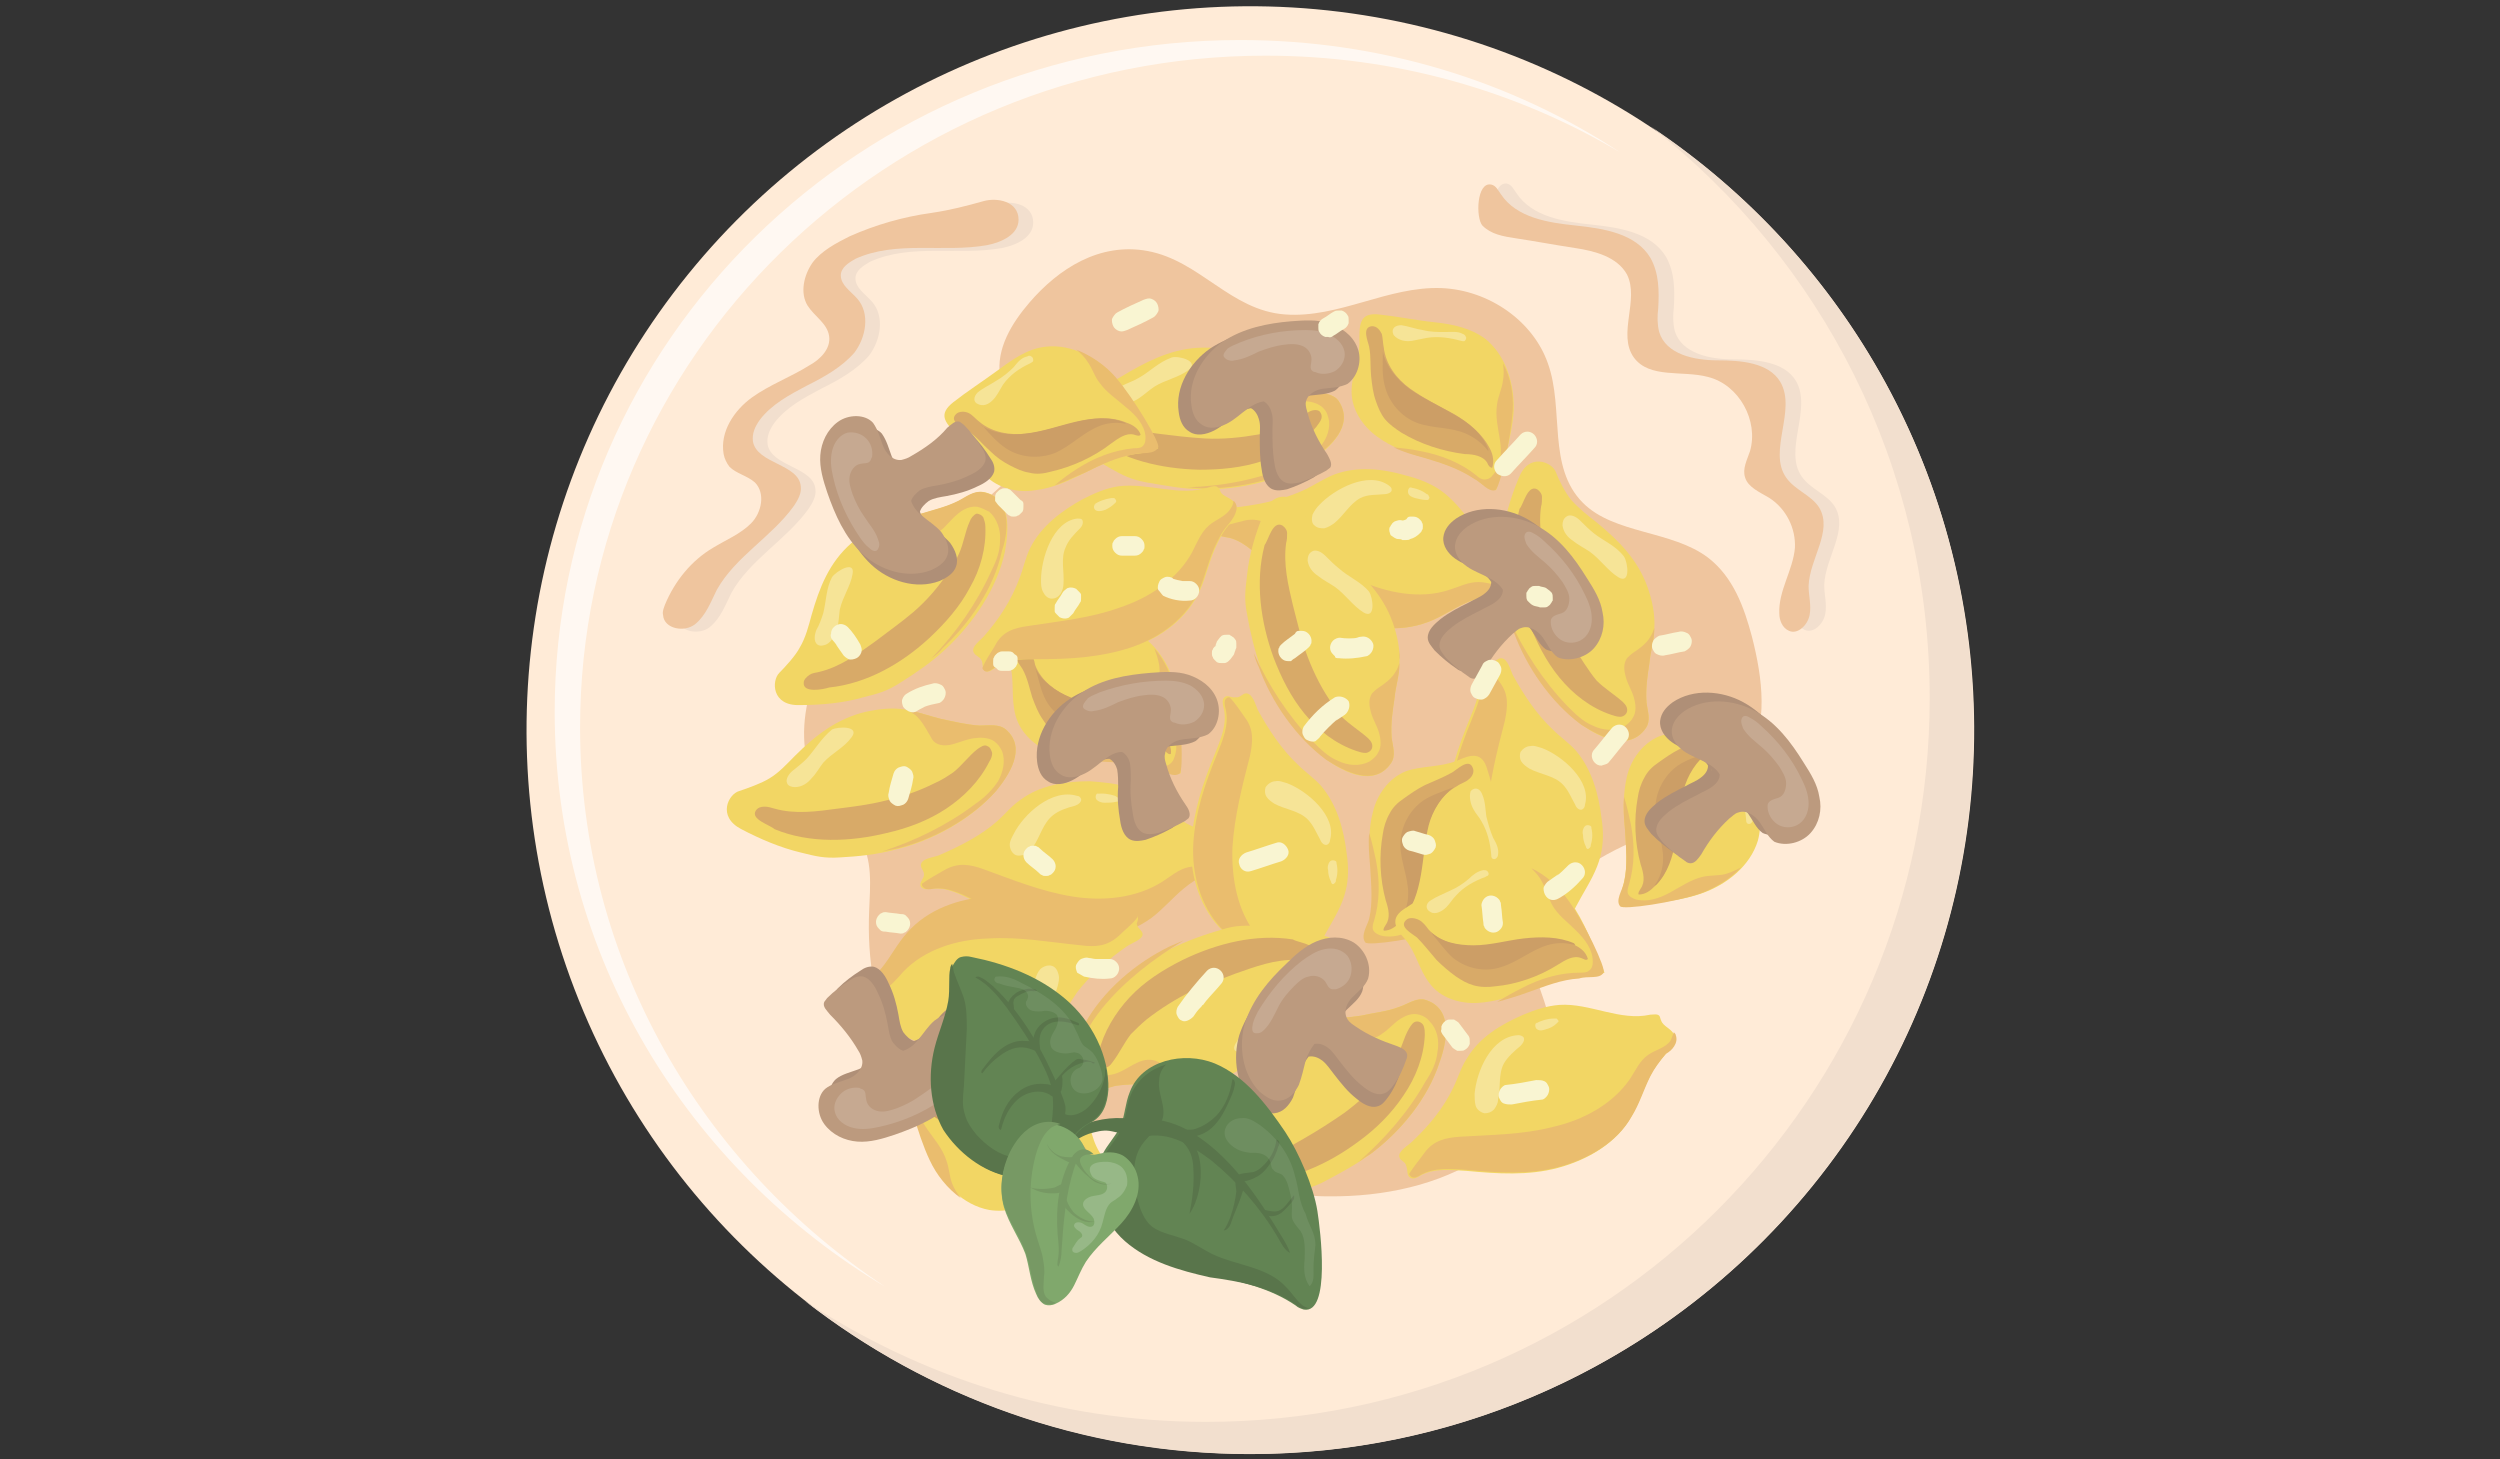 <?xml version="1.0" encoding="utf-8"?>
<!-- Generator: Adobe Illustrator 27.3.1, SVG Export Plug-In . SVG Version: 6.00 Build 0)  -->
<svg version="1.1" id="Layer_1" xmlns="http://www.w3.org/2000/svg" xmlns:xlink="http://www.w3.org/1999/xlink" x="0px" y="0px"
	 viewBox="0 0 256 149.4" style="enable-background:new 0 0 256 149.4;" xml:space="preserve">
<rect x="0" y="0" width="256" height="149.4" fill="#333333" stroke="none"/>
<style type="text/css">
	.st0{fill:#FFEBD7;}
	.st1{opacity:0.67;fill:#FFFFFF;}
	.st2{fill:#F2DFCE;}
	.st3{fill:#EFC59E;}
	.st4{fill:#F2D664;}
	.st5{fill:#D8AA68;}
	.st6{fill:#EABD6E;}
	.st7{opacity:0.33;fill:#FFFFFF;}
	.st8{fill:#CC9E66;}
	.st9{fill:#AF8F77;}
	.st10{fill:#BC9A7E;}
	.st11{opacity:0.15;fill:#FFFFFF;}
	.st12{fill:#628453;}
	.st13{fill:#59754B;}
	.st14{opacity:8.000000e-02;fill:#FFFFFF;}
	.st15{fill:#80A86C;}
	.st16{fill:#779964;}
	.st17{opacity:0.18;fill:#FFFFFF;}
	.st18{fill:#F9F5D2;}
</style>
<g>
	<g>
		
			<ellipse transform="matrix(0.934 -0.358 0.358 0.934 -18.257 50.815)" class="st0" cx="128" cy="74.7" rx="74.1" ry="74.1"/>
		<path class="st1" d="M59.4,74.5c0-38,31.4-68.8,70.2-68.8c13.3,0,25.7,3.6,36.3,9.9c-11.1-7.3-24.5-11.5-38.9-11.5
			c-38.8,0-70.2,30.8-70.2,68.8c0,25,13.6,46.8,33.9,58.9C71.9,119.4,59.4,98.4,59.4,74.5z"/>
		<path class="st2" d="M169.1,13c17.4,13.6,28.5,34.7,28.5,58.5c0,40.9-33.2,74.1-74.1,74.1c-15.2,0-29.3-4.6-41.1-12.4
			c12.6,9.8,28.4,15.7,45.6,15.7c40.9,0,74.1-33.2,74.1-74.1C202.1,48.9,189,26.3,169.1,13z"/>
	</g>
	<path class="st2" d="M96.9,22.1c-2.9,0.4-5.7,1.2-8.4,2.4c-1.4,0.7-2.9,1.5-3.8,2.7c-0.9,1.3-1.3,3.1-0.5,4.4
		c0.7,1.1,2,1.8,2.2,3.1c0.2,1.3-0.9,2.4-2,3c-1.9,1.2-4.1,2-5.9,3.3c-1.8,1.3-3.3,3.5-2.9,5.8c0.1,0.5,0.3,0.9,0.6,1.3
		c0.7,0.7,1.8,0.9,2.6,1.6c1.1,1.1,0.7,3.1-0.4,4.2c-1.1,1.1-2.6,1.7-3.9,2.5c-2.2,1.3-3.9,3.4-4.9,5.8c-0.1,0.3-0.3,0.7-0.2,1.1
		c0.1,1.4,2.2,1.8,3.3,0.9c1.1-0.9,1.6-2.3,2.2-3.5c1.9-3.4,5.6-5.4,7.9-8.6c0.4-0.6,0.8-1.3,0.7-2c-0.2-2.3-4.5-2.3-4.9-4.6
		c-0.1-0.8,0.2-1.5,0.7-2.2c1.2-1.6,3.1-2.6,4.8-3.5c1.8-0.9,3.6-1.9,4.9-3.4c1.2-1.6,1.6-4,0.3-5.5c-0.7-0.8-1.7-1.4-1.7-2.4
		c0-0.8,0.8-1.3,1.5-1.7c4.2-1.9,9-0.6,13.5-1.4c1.5-0.3,3.2-1.1,3.2-2.6c0-1.9-2.2-2.3-3.6-1.9C100.5,21.3,98.9,21.8,96.9,22.1z"/>
	<path class="st3" d="M95.4,21.8c-2.9,0.4-5.7,1.2-8.4,2.4c-1.4,0.7-2.9,1.5-3.8,2.7c-0.9,1.3-1.3,3.1-0.5,4.4
		c0.7,1.1,2,1.8,2.2,3.1c0.2,1.3-0.9,2.4-2,3c-1.9,1.2-4.1,2-5.9,3.3c-1.8,1.3-3.3,3.5-2.9,5.8c0.1,0.5,0.3,0.9,0.6,1.3
		c0.7,0.7,1.8,0.9,2.6,1.6c1.1,1.1,0.7,3.1-0.4,4.2c-1.1,1.1-2.6,1.7-3.9,2.5c-2.2,1.3-3.9,3.4-4.9,5.8c-0.1,0.3-0.3,0.7-0.2,1.1
		c0.1,1.4,2.2,1.8,3.3,0.9c1.1-0.9,1.6-2.3,2.2-3.5c1.9-3.4,5.6-5.4,7.9-8.6c0.4-0.6,0.8-1.3,0.7-2c-0.2-2.3-4.5-2.3-4.9-4.6
		c-0.1-0.8,0.2-1.5,0.7-2.2c1.2-1.6,3.1-2.6,4.8-3.5c1.8-0.9,3.6-1.9,4.9-3.4c1.2-1.6,1.6-4,0.3-5.5c-0.7-0.8-1.7-1.4-1.7-2.4
		c0-0.8,0.8-1.3,1.5-1.7c4.2-1.9,9-0.6,13.5-1.4c1.5-0.3,3.2-1.1,3.2-2.6c0-1.9-2.2-2.3-3.6-1.9C98.9,21.1,97.4,21.5,95.4,21.8z"/>
	<path class="st2" d="M153.4,23c0.9,0.9,2.1,1.1,3.4,1.3c2,0.3,4.1,0.7,6.1,1c2,0.3,4.3,0.9,5.3,2.7c1.3,2.6-1,6.1,0.7,8.5
		c1.6,2.2,5,1.3,7.6,2c3.2,0.8,5.2,4.5,4.3,7.6c-0.3,0.9-0.8,1.8-0.5,2.7c0.3,1,1.5,1.5,2.5,2.1c1.7,1.1,2.7,3.1,2.6,5.1
		c-0.2,2.3-1.7,4.4-1.6,6.7c0,0.7,0.3,1.5,1,1.8c0.9,0.4,1.9-0.6,2.1-1.6c0.2-1-0.1-2-0.1-3c0.1-2.8,2.5-5.6,1.1-8
		c-0.8-1.3-2.5-1.8-3.4-3.1c-1.9-2.7,1.1-6.9-0.6-9.8c-1.2-2-4.1-2.2-6.4-2.2c-2.4,0-5.3-0.6-6-2.9c-0.2-0.8-0.2-1.6-0.1-2.4
		c0.1-1.8,0.1-3.6-0.8-5.2c-1.5-2.5-4.8-3-7.6-3.3c-2.9-0.3-6.1-0.8-7.7-3.2c-0.3-0.4-0.5-0.9-1-1C152.8,18.6,152.7,22.3,153.4,23z"
		/>
	<path class="st3" d="M151.8,23.1c0.9,0.9,2.1,1.1,3.4,1.3c2,0.3,4.1,0.7,6.1,1c2,0.3,4.3,0.9,5.3,2.7c1.3,2.6-1,6.1,0.7,8.5
		c1.6,2.2,5,1.3,7.6,2c3.2,0.8,5.2,4.5,4.3,7.6c-0.3,0.9-0.8,1.8-0.5,2.7c0.3,1,1.5,1.5,2.5,2.1c1.7,1.1,2.7,3.1,2.6,5.1
		c-0.2,2.3-1.7,4.4-1.6,6.7c0,0.7,0.3,1.5,1,1.8c0.9,0.4,1.9-0.6,2.1-1.6c0.2-1-0.1-2-0.1-3c0.1-2.8,2.5-5.6,1.1-8
		c-0.8-1.3-2.5-1.8-3.4-3.1c-1.9-2.7,1.1-6.9-0.6-9.8c-1.2-2-4.1-2.2-6.4-2.2c-2.4,0-5.3-0.6-6-2.9c-0.2-0.8-0.2-1.6-0.1-2.4
		c0.1-1.8,0.1-3.6-0.8-5.2c-1.5-2.5-4.8-3-7.6-3.3c-2.9-0.3-6.1-0.8-7.7-3.2c-0.3-0.4-0.5-0.9-1-1C151.2,18.6,151.1,22.3,151.8,23.1
		z"/>
	<path class="st3" d="M104.9,45.5c-0.1,2-1.6,3.6-3.1,4.9c-5.1,4.7-11.3,8.4-15.5,13.9c-4.2,5.4-5.8,13.4-1.1,18.5
		c0.9,1,2.1,1.9,2.8,3c1.4,2.2,1.1,4.9,1,7.5c-0.2,4.9,0.5,10,3.1,14.3c2.6,4.3,7.2,7.7,12.6,8.1c4.9,0.4,10.1-1.7,14.7,0
		c2.8,1,4.8,3.3,7.4,4.7c3.1,1.7,6.8,2.2,10.3,2.1c5.6-0.1,11.3-1.5,15.6-4.7c4.3-3.3,7-8.6,5.9-13.6c-0.5-2.3-1.7-4.4-1.8-6.8
		c-0.1-4.9,4.8-8.6,9.5-10.8c4.7-2.3,10.1-4.3,12.6-8.6c2.2-3.8,1.6-8.5,0.5-12.8c-0.8-3-1.9-6.1-4.5-8.1c-3.7-2.8-9.6-2.4-12.8-5.6
		c-3.7-3.7-1.9-9.6-3.6-14.3c-1.5-4.3-6-7.5-10.9-7.7c-5.5-0.2-10.5,3.1-16,2.7c-5.6-0.4-8.7-5.5-14.1-6.5
		c-4.9-0.9-9.1,1.8-12.1,5.3c-1.8,2.1-3.4,4.7-3,7.5C102.7,41,105,43,104.9,45.5z"/>
	<g>
		<path class="st4" d="M103,74.7c-0.7-0.6-1.8-0.4-2.7-0.4c-1.4-0.1-2.6-0.4-4-0.7c-1.2-0.3-2.3-0.7-3.4-0.9
			c-1.4-0.3-2.9-0.1-4.3,0.2c-2.9,0.7-5.1,2.4-7.2,4.5c-0.8,0.8-1.6,1.7-2.6,2.3c-0.8,0.5-2.2,1-3.1,1.3c-1.1,0.3-2.3,2.6,0.2,3.9
			c1.9,1,4,1.9,6.1,2.4c1.6,0.4,2.4,0.6,4,0.5c1.9-0.1,3.8-0.3,5.7-0.8c3.7-0.9,7.6-3,10.2-5.9C103.3,79.4,105.2,76.6,103,74.7z"/>
		<path class="st5" d="M77.4,83c0.2-0.3,0.5-0.4,0.9-0.4c0.3,0,0.7,0.1,1,0.2c2.1,0.6,4.3,0.3,6.5,0c1.6-0.2,3.2-0.4,4.8-0.8
			c1.8-0.4,3.5-1,5.1-1.8c0.7-0.3,1.3-0.7,1.9-1.1c0.9-0.7,1.6-1.7,2.5-2.4c0.3-0.2,0.7-0.5,1-0.3c0.3,0.1,0.4,0.4,0.5,0.7
			c0,0.3-0.1,0.6-0.3,0.9c-1,2-2.6,3.6-4.4,4.8c-1.8,1.2-3.9,2-6.1,2.5c-3.7,0.9-7.9,1.1-11.5-0.4C78.9,84.5,76.8,83.9,77.4,83z"/>
		<g>
			<path class="st6" d="M103,74.7c-0.7-0.6-1.8-0.4-2.7-0.4c-1.4-0.1-2.6-0.4-4-0.7c-1.2-0.3-2.3-0.7-3.4-0.9c0,0,0,0-0.1,0
				c0.3,0.1,0.6,0.3,0.9,0.5c0.6,0.5,1,1.2,1.4,1.9c0.2,0.3,0.3,0.6,0.5,0.8c0.5,0.5,1.3,0.5,2,0.3c0.7-0.2,1.4-0.5,2.1-0.6
				c0.7-0.1,1.5-0.1,2.1,0.3c0.4,0.3,0.6,0.6,0.8,1c0.4,1,0.1,2.2-0.4,3.1c-0.6,0.9-1.4,1.7-2.3,2.3c-2.9,2.2-6.2,3.8-9.6,4.9
				c0.5-0.1,1-0.2,1.5-0.3c3.7-0.9,7.6-3,10.2-5.9C103.3,79.4,105.2,76.6,103,74.7z"/>
			<path class="st6" d="M91.5,72.4C91.5,72.4,91.5,72.4,91.5,72.4l1,0.1C92.1,72.5,91.8,72.4,91.5,72.4z"/>
		</g>
		<path class="st7" d="M82.6,77.7c-0.4,0.4-0.9,0.8-1.4,1.2c-0.4,0.3-0.8,0.9-0.6,1.3c0.1,0.3,0.5,0.4,0.8,0.4
			c0.7,0,1.3-0.4,1.7-0.9c0.5-0.5,0.8-1.1,1.2-1.6c0.9-1,2.1-1.5,2.9-2.6c0.9-1.2-1.4-1.1-2-0.8C84.1,75.6,83.5,76.7,82.6,77.7z"/>
		<g>
			<path class="st4" d="M94.3,90.8c0.2,0.3,0.7,0.3,1.1,0.2c1.6-0.2,3.2,0.7,4.6,1.4c2.7,1.5,5.6,2.9,8.7,3.4c3.1,0.5,6.4,0.1,9-1.8
				c1.2-0.9,2.2-2.1,3.3-3c0.7-0.6,1.5-1.1,2.4-1.5c0.7-0.3,1.7-0.8,1.7-1.6c0-0.6-0.7-1.1-0.7-1.8c0-0.2,0.1-0.4,0-0.6
				c-0.1-0.3-0.5-0.4-0.8-0.4c-3.1-0.6-5.2-3.5-8.2-4.5c-1.2-0.4-2.5-0.5-3.8-0.6c-2.5,0-5.1,0.4-7.1,1.9c-0.9,0.6-1.6,1.5-2.4,2.2
				c-1.7,1.5-3.9,2.6-6,3.5c-0.5,0.2-1.8,0.3-1.8,1c0,0.4,0.4,0.6,0.3,1.1C94.5,90.1,94.1,90.4,94.3,90.8z"/>
			<path class="st6" d="M125.1,88c0-0.1,0-0.2-0.1-0.3c-0.2,0.2-0.4,0.4-0.6,0.6c-0.8,0.5-1.8,0.3-2.7,0.5c-1,0.2-1.9,1-2.7,1.5
				c-2.7,1.7-6.1,2-9.2,1.5c-3.1-0.5-6.1-1.7-9.1-2.8c-1.4-0.5-2.6-0.7-4,0.1c-0.7,0.4-1.6,0.9-2.3,1.4c0,0.1,0,0.2,0.1,0.3
				c0.2,0.3,0.7,0.3,1.1,0.2c1.6-0.2,3.2,0.7,4.6,1.4c2.7,1.5,5.6,2.9,8.7,3.4c3.1,0.5,6.4,0.1,9-1.8c1.2-0.9,2.2-2.1,3.3-3
				c0.7-0.6,1.5-1.1,2.4-1.5C124.2,89.3,125.1,88.8,125.1,88z"/>
			<path class="st7" d="M103.8,85.4c-0.2,0.4-0.4,0.7-0.4,1.1c0,0.4,0.2,0.8,0.5,1c0.3,0.2,0.7,0.1,1.1,0c0.3-0.2,0.6-0.4,0.8-0.8
				c0.7-1,1-2.4,2-3.2c0.6-0.5,1.5-0.8,2.3-1c0.3-0.1,0.7-0.4,0.6-0.7c-0.1-0.2-0.2-0.3-0.4-0.3C107.7,80.7,104.8,83.4,103.8,85.4z"
				/>
			<path class="st7" d="M112.5,81.2c-0.3,0-0.4,0.5-0.2,0.7c0.2,0.2,0.5,0.3,0.8,0.3c0.4,0,0.8,0,1.2-0.1c0.1,0,0.2,0,0.2-0.1
				c0.1-0.1,0-0.2,0-0.3c-0.1-0.1-0.2-0.1-0.3-0.2c-0.6-0.2-1.3-0.3-1.9-0.2L112.5,81.2z"/>
		</g>
		<g>
			<path class="st4" d="M104,73.3c0.5,1.8,2,3.1,3.7,3.8c1.7,0.7,3.5,0.8,5.4,0.8c1.8,0.1,3.7,0.1,5.4,0.7c0.8,0.3,1.6,0.7,2.4,0.6
				c0-2.8,0.2-5.6-0.4-8.3c-0.6-2.7-2.2-5.3-4.7-6.4c-1.7-0.7-3.6-0.5-5.4-0.3c-1.9,0.3-3.8,0.4-5.7,0.7c-1.9,0.3-1.7,1.4-1.3,2.9
				C103.9,69.7,103.5,71.5,104,73.3z"/>
			<path class="st5" d="M104.3,66.3c0.4-0.1,0.9,0.1,1.2,0.5c0.3,0.4,0.4,0.8,0.5,1.3c0.6,1.6,2.1,2.7,3.7,3.4
				c1.6,0.7,3.3,0.9,5,1.4c1.7,0.5,3.3,1.2,4.5,2.5c0.4,0.5,0.8,1.1,0.7,1.8c-0.2,0.1-0.4-0.1-0.6-0.3c-0.6-0.6-1.6-0.5-2.4-0.3
				c-2.3,0.3-4.6,0.2-6.8-0.5c-0.7-0.2-1.4-0.5-2-0.9c-0.5-0.4-1-1-1.3-1.5c-0.5-0.7-0.8-1.5-1.1-2.3c-0.3-1-0.5-2-1-2.9
				C104.3,67.9,103.3,66.6,104.3,66.3z"/>
			<path class="st8" d="M114.6,72.8c-1.7-0.5-3.4-0.7-5-1.4c-1.5-0.6-2.9-1.6-3.6-3c0,0.1,0.1,0.2,0.1,0.3c0.3,1,0.5,2.1,1,3
				c0.8,1.5,2.5,2.6,4.2,2.8c1.7,0.2,3.4-0.5,5.1-0.2c1,0.1,1.9,0.5,2.7,1.2c0-0.1,0-0.1-0.1-0.2c0,0,0,0,0,0
				C118,74,116.3,73.3,114.6,72.8z"/>
			<path class="st6" d="M120.8,79.2c0.4-0.3,0.2-5.6-0.4-8.3c-0.4-1.6-1.1-3.3-2.2-4.5c0.2,0.5,0.4,1.1,0.5,1.7c0.1,0.8,0,1.6,0,2.5
				c0.1,1.2,0.8,2.3,1.2,3.5c0.5,1.1,0.8,2.4,0.3,3.6c-0.1,0.3-0.4,0.6-0.7,0.7c-0.3,0.1-0.6-0.1-0.9-0.2c-1.9-0.8-4-1-6.1-0.9
				c-0.9,0.1-1.9,0.2-2.8,0.4c1.1,0.2,2.2,0.2,3.3,0.3c1.8,0.1,3.7,0.1,5.4,0.7C119.2,78.9,120.1,79.7,120.8,79.2z"/>
			<path class="st7" d="M108.6,66.8c0.5-0.2,0.9-0.5,1.3-0.7c1.1-0.5,2.3-0.6,3.5-0.6c0.1,0,0.3,0,0.4-0.1c0.1-0.1,0.1-0.3,0-0.4
				c-0.1-0.1-0.2-0.2-0.4-0.3c-0.6-0.2-1.2,0.1-1.8,0.3c-0.7,0.2-1.5,0.3-2.2,0.4c-0.7,0.1-1.5,0-2.2,0.1c-0.6,0.1-0.9,0.6-0.5,1.1
				C107.3,67.1,108,67,108.6,66.8z"/>
		</g>
	</g>
	<g>
		<path class="st4" d="M137.1,41.1c-0.5-0.8-1.7-0.8-2.5-1.1c-1.3-0.4-2.4-1.1-3.6-1.7c-1.1-0.6-2-1.3-3.1-1.8
			c-1.3-0.6-2.8-0.9-4.2-0.9c-3-0.1-5.5,1-8.1,2.5c-1,0.6-2,1.2-3.1,1.6c-0.9,0.3-2.4,0.4-3.3,0.5c-1.1,0-2.9,1.9-0.8,3.8
			c1.5,1.4,3.4,2.9,5.2,3.9c1.4,0.8,2.2,1.2,3.8,1.5c1.8,0.3,3.8,0.7,5.7,0.7c3.8,0.1,8.1-0.9,11.3-3
			C136.2,45.8,138.7,43.6,137.1,41.1z"/>
		<path class="st5" d="M110.3,42.5c0.3-0.2,0.6-0.2,1-0.2c0.3,0.1,0.6,0.3,0.9,0.4c1.9,1.1,4.1,1.4,6.3,1.7c1.6,0.2,3.2,0.4,4.9,0.5
			c1.8,0.1,3.7-0.1,5.4-0.4c0.7-0.1,1.4-0.3,2.1-0.6c1.1-0.5,2-1.2,3.1-1.7c0.3-0.2,0.8-0.3,1.1-0.1c0.2,0.2,0.3,0.5,0.2,0.8
			c-0.1,0.3-0.3,0.5-0.5,0.8c-1.4,1.7-3.4,2.8-5.5,3.5c-2.1,0.7-4.3,0.9-6.5,0.9c-3.9-0.1-7.9-1-11-3.4
			C111.2,44.4,109.4,43.2,110.3,42.5z"/>
		<g>
			<path class="st6" d="M137.1,41.1c-0.5-0.8-1.7-0.8-2.5-1.1c-1.3-0.4-2.4-1.1-3.6-1.7c-1.1-0.6-2-1.3-3.1-1.8c0,0,0,0-0.1,0
				c0.3,0.2,0.5,0.4,0.7,0.7c0.5,0.7,0.7,1.4,0.9,2.2c0.1,0.3,0.1,0.6,0.3,0.9c0.4,0.6,1.1,0.8,1.8,0.8c0.7,0,1.4-0.1,2.2,0
				c0.7,0,1.5,0.3,1.9,0.8c0.3,0.3,0.4,0.8,0.5,1.2c0.1,1.1-0.4,2.2-1.2,2.9s-1.8,1.3-2.8,1.7c-3.3,1.4-6.9,2.1-10.6,2.2
				c0.5,0,1,0.1,1.5,0.1c3.8,0.1,8.1-0.9,11.3-3C136.2,45.8,138.7,43.6,137.1,41.1z"/>
			<path class="st6" d="M126.6,36C126.5,36,126.5,36,126.6,36l0.9,0.3C127.2,36.2,126.9,36.1,126.6,36z"/>
		</g>
		<path class="st7" d="M116.6,38.7c-0.5,0.3-1.1,0.5-1.7,0.8c-0.5,0.2-1,0.6-0.9,1.1c0.1,0.3,0.4,0.6,0.7,0.6c0.6,0.2,1.3,0,1.9-0.4
			c0.6-0.4,1-0.8,1.6-1.2c1.1-0.7,2.4-0.9,3.5-1.7c1.2-0.9-1-1.5-1.7-1.3C118.6,37.1,117.7,38.1,116.6,38.7z"/>
		<g>
			<path class="st4" d="M124.5,54.5c0.1,0.4,0.6,0.4,1,0.5c1.6,0.2,2.9,1.5,4.1,2.6c2.3,2.2,4.7,4.2,7.5,5.5
				c2.9,1.3,6.2,1.7,9.1,0.6c1.4-0.5,2.6-1.4,4-2c0.9-0.4,1.8-0.6,2.7-0.8c0.8-0.1,1.8-0.3,2-1.1c0.1-0.6-0.4-1.3-0.2-1.9
				c0-0.2,0.2-0.4,0.1-0.6c0-0.3-0.4-0.5-0.6-0.6c-2.8-1.3-4.1-4.7-6.7-6.5c-1-0.7-2.3-1.2-3.5-1.5c-2.4-0.7-5-1-7.4-0.1
				c-1,0.4-1.9,1-2.9,1.5c-2.1,1-4.4,1.5-6.7,1.8c-0.5,0.1-1.8-0.1-2,0.4c-0.1,0.4,0.2,0.7,0,1.2C124.9,53.8,124.4,54,124.5,54.5z"
				/>
			<path class="st6" d="M154.9,59.7c0-0.1,0-0.2,0-0.3c-0.2,0.2-0.5,0.3-0.7,0.4c-0.9,0.3-1.8-0.2-2.8-0.2c-1.1,0-2,0.5-3,0.8
				c-3,1-6.4,0.3-9.3-1c-2.9-1.3-5.5-3.3-8.1-5.1c-1.2-0.8-2.4-1.4-3.9-0.9c-0.8,0.2-1.8,0.4-2.6,0.8c0,0.1-0.1,0.2,0,0.3
				c0.1,0.4,0.6,0.4,1,0.5c1.6,0.2,2.9,1.5,4.1,2.6c2.3,2.2,4.7,4.2,7.5,5.5c2.9,1.3,6.2,1.7,9.1,0.6c1.4-0.5,2.6-1.4,4-2
				c0.9-0.4,1.8-0.6,2.7-0.8C153.7,60.7,154.8,60.5,154.9,59.7z"/>
			<path class="st7" d="M135.1,51.7c-0.3,0.3-0.5,0.6-0.7,1c-0.1,0.4-0.1,0.9,0.2,1.1c0.3,0.3,0.7,0.3,1,0.3c0.4-0.1,0.7-0.3,1-0.5
				c1-0.8,1.6-2,2.7-2.6c0.8-0.4,1.6-0.3,2.5-0.4c0.3,0,0.8-0.2,0.7-0.5c0-0.2-0.2-0.3-0.3-0.4C140.1,48.2,136.6,50.1,135.1,51.7z"
				/>
			<path class="st7" d="M144.6,49.9c-0.3-0.1-0.5,0.3-0.4,0.6c0.1,0.3,0.4,0.4,0.7,0.5c0.4,0.1,0.8,0.2,1.2,0.2c0.1,0,0.2,0,0.2-0.1
				c0.1-0.1,0.1-0.2,0-0.3c0-0.1-0.1-0.2-0.2-0.2c-0.5-0.4-1.1-0.6-1.8-0.7L144.6,49.9z"/>
		</g>
		<g>
			<path class="st4" d="M138.4,40.1c0,1.8,1.1,3.5,2.6,4.6c1.5,1.1,3.2,1.7,5,2.2c1.7,0.5,3.5,1.1,5,2.1c0.7,0.5,1.4,1.1,2.2,1.2
				c0.7-2.7,1.6-5.3,1.8-8.1c0.1-2.8-0.8-5.7-2.9-7.4c-1.5-1.1-3.3-1.5-5.2-1.7c-1.9-0.2-3.8-0.6-5.7-0.8c-1.9-0.2-2,0.9-2,2.5
				C139.3,36.6,138.4,38.2,138.4,40.1z"/>
			<path class="st5" d="M140.5,33.4c0.5,0,0.8,0.4,1,0.8c0.1,0.4,0.1,0.9,0.2,1.4c0.2,1.7,1.3,3.2,2.7,4.2c1.4,1,3,1.8,4.5,2.6
				c1.5,0.9,2.9,2,3.7,3.6c0.3,0.6,0.4,1.3,0.2,1.9c-0.2,0-0.4-0.2-0.5-0.5c-0.4-0.7-1.4-0.9-2.3-0.9c-2.3-0.3-4.5-1-6.5-2.2
				c-0.6-0.4-1.2-0.8-1.7-1.4c-0.4-0.5-0.7-1.2-0.9-1.8c-0.3-0.8-0.4-1.7-0.5-2.6c-0.1-1,0-2-0.2-3C140.1,35,139.4,33.5,140.5,33.4z
				"/>
			<path class="st8" d="M148.8,42.4c-1.5-0.9-3.1-1.6-4.5-2.6c-1.3-1-2.4-2.3-2.7-3.8c0,0.1,0,0.2,0,0.3c0,1.1-0.1,2.1,0.2,3.2
				c0.4,1.7,1.7,3.2,3.3,3.8c1.6,0.6,3.4,0.4,5,1.1c0.9,0.4,1.7,1,2.3,1.8c0-0.1,0-0.1,0-0.2c0,0,0,0,0,0
				C151.8,44.4,150.3,43.2,148.8,42.4z"/>
			<path class="st6" d="M153.1,50.2c0.5-0.2,1.6-5.3,1.8-8.1c0.1-1.7-0.2-3.5-1-4.9c0.1,0.6,0.1,1.2,0,1.8c-0.1,0.8-0.5,1.6-0.6,2.4
				c-0.2,1.2,0.1,2.4,0.3,3.7c0.2,1.2,0.1,2.6-0.7,3.5c-0.2,0.3-0.5,0.5-0.9,0.5c-0.3,0-0.6-0.2-0.8-0.4c-1.6-1.3-3.6-2.1-5.7-2.5
				c-0.9-0.2-1.9-0.3-2.8-0.4c1,0.5,2.1,0.8,3.2,1.1c1.7,0.5,3.5,1.1,5,2.1C151.7,49.4,152.4,50.4,153.1,50.2z"/>
			<path class="st7" d="M144.6,34.9c0.5-0.1,1-0.2,1.5-0.3c1.2-0.2,2.4,0,3.5,0.3c0.1,0,0.3,0.1,0.4,0c0.1-0.1,0.2-0.3,0.1-0.4
				c0-0.1-0.2-0.3-0.3-0.3c-0.5-0.3-1.2-0.2-1.8-0.2c-0.8,0-1.5,0-2.3-0.2c-0.7-0.1-1.5-0.4-2.2-0.5c-0.6,0-1.1,0.3-0.8,1
				C143.2,34.9,144,35,144.6,34.9z"/>
		</g>
	</g>
	<g>
		<path class="st4" d="M168.5,74.6c0.6-0.8,0.2-1.8,0.1-2.7c-0.1-1.4,0.1-2.7,0.3-4c0.1-1.2,0.5-2.3,0.5-3.5
			c0.1-1.4-0.2-2.9-0.7-4.3c-1-2.8-3-4.8-5.2-6.6c-0.9-0.7-1.8-1.4-2.6-2.3c-0.6-0.7-1.3-2.1-1.6-2.9c-0.4-1-2.8-2-3.8,0.7
			c-0.8,1.9-1.5,4.2-1.7,6.3c-0.2,1.6-0.3,2.5,0,4c0.3,1.8,0.8,3.8,1.4,5.5c1.3,3.6,3.8,7.2,6.9,9.5C163.8,75.5,166.8,77,168.5,74.6
			z"/>
		<path class="st5" d="M157.4,50.1c0.3,0.2,0.5,0.5,0.5,0.8c0,0.3,0,0.7-0.1,1c-0.3,2.2,0.2,4.3,0.7,6.4c0.4,1.6,0.8,3.2,1.3,4.7
			c0.6,1.7,1.4,3.4,2.4,4.9c0.4,0.6,0.8,1.2,1.3,1.8c0.8,0.8,1.8,1.4,2.7,2.2c0.3,0.3,0.5,0.6,0.4,1c-0.1,0.3-0.4,0.5-0.7,0.5
			c-0.3,0-0.6-0.1-0.9-0.2c-2.1-0.7-3.9-2.1-5.3-3.8c-1.4-1.7-2.4-3.7-3.2-5.8c-1.3-3.6-1.9-7.7-0.9-11.5
			C156,51.7,156.4,49.6,157.4,50.1z"/>
		<g>
			<path class="st6" d="M168.5,74.6c0.6-0.8,0.2-1.8,0.1-2.7c-0.1-1.4,0.1-2.7,0.3-4c0.1-1.2,0.5-2.3,0.5-3.5c0,0,0,0,0-0.1
				c-0.1,0.3-0.2,0.6-0.4,0.9c-0.4,0.7-1.1,1.2-1.7,1.6c-0.3,0.2-0.5,0.4-0.7,0.6c-0.4,0.6-0.3,1.3-0.1,2c0.2,0.7,0.6,1.3,0.8,2
				c0.2,0.7,0.3,1.5-0.1,2.1c-0.2,0.4-0.6,0.7-0.9,0.9c-1,0.5-2.2,0.4-3.2-0.1c-1-0.4-1.8-1.2-2.6-2c-2.5-2.6-4.5-5.7-6-9
				c0.1,0.5,0.3,1,0.5,1.4c1.3,3.6,3.8,7.2,6.9,9.5C163.8,75.4,166.8,77,168.5,74.6z"/>
			<path class="st6" d="M169.4,62.9C169.4,62.9,169.4,62.9,169.4,62.9l0,1C169.4,63.6,169.4,63.2,169.4,62.9z"/>
		</g>
		<path class="st7" d="M163.2,54.6c-0.5-0.4-0.9-0.8-1.4-1.3c-0.4-0.4-1-0.7-1.4-0.4c-0.3,0.2-0.4,0.5-0.4,0.9
			c0.1,0.7,0.5,1.2,1.1,1.6c0.5,0.4,1.1,0.7,1.7,1.1c1.1,0.8,1.8,1.9,2.9,2.6c1.3,0.8,1-1.5,0.6-2.1
			C165.5,55.9,164.2,55.4,163.2,54.6z"/>
		<g>
			<path class="st4" d="M151.5,67.8c-0.3,0.2-0.2,0.7-0.1,1.1c0.4,1.6-0.3,3.2-0.9,4.7c-1.2,2.9-2.2,5.9-2.4,9
				c-0.2,3.1,0.7,6.4,2.8,8.7c1,1.1,2.3,1.9,3.3,3c0.7,0.7,1.2,1.4,1.7,2.2c0.4,0.7,1,1.6,1.8,1.5c0.6-0.1,1.1-0.8,1.7-0.9
				c0.2,0,0.4,0,0.6-0.1c0.3-0.1,0.3-0.5,0.3-0.8c0.2-3.1,2.9-5.6,3.6-8.6c0.3-1.2,0.3-2.5,0.1-3.8c-0.3-2.5-1-5-2.6-6.9
				c-0.7-0.8-1.6-1.4-2.4-2.2c-1.7-1.6-3-3.6-4.1-5.6c-0.2-0.4-0.5-1.7-1.2-1.7c-0.4,0-0.6,0.5-1.1,0.4
				C152.2,67.9,151.8,67.5,151.5,67.8z"/>
			<path class="st6" d="M157.7,98c0.1,0,0.2,0,0.3-0.1c-0.2-0.1-0.5-0.3-0.6-0.5c-0.6-0.7-0.5-1.8-0.8-2.7c-0.3-1-1.2-1.7-1.8-2.5
				c-2-2.5-2.6-5.8-2.5-9c0.2-3.2,1-6.3,1.8-9.4c0.3-1.5,0.4-2.7-0.5-3.9c-0.5-0.7-1-1.5-1.6-2.1c-0.1,0-0.2,0-0.3,0.1
				c-0.3,0.2-0.2,0.7-0.1,1.1c0.4,1.6-0.3,3.2-0.9,4.7c-1.2,2.9-2.2,5.9-2.4,9c-0.2,3.1,0.7,6.4,2.8,8.7c1,1.1,2.3,1.9,3.3,3
				c0.7,0.7,1.2,1.4,1.7,2.2C156.3,97.3,156.9,98.1,157.7,98z"/>
			<path class="st7" d="M157.9,76.6c-0.4-0.1-0.8-0.3-1.2-0.2c-0.4,0-0.8,0.3-1,0.6c-0.1,0.3-0.1,0.7,0.1,1c0.2,0.3,0.5,0.5,0.8,0.7
				c1.1,0.6,2.5,0.7,3.4,1.6c0.6,0.6,0.9,1.4,1.3,2.1c0.1,0.3,0.4,0.6,0.7,0.5c0.2-0.1,0.3-0.3,0.3-0.5C163,80,160,77.4,157.9,76.6z
				"/>
			<path class="st7" d="M163,84.8c0-0.3-0.5-0.4-0.7-0.2c-0.2,0.2-0.3,0.6-0.2,0.9c0,0.4,0.1,0.8,0.3,1.2c0,0.1,0.1,0.2,0.1,0.2
				c0.1,0.1,0.2,0,0.3-0.1c0.1-0.1,0.1-0.2,0.1-0.3c0.2-0.6,0.2-1.3,0-1.9L163,84.8z"/>
		</g>
		<g>
			<path class="st4" d="M169.9,75.4c-1.7,0.7-2.9,2.4-3.3,4.1s-0.4,3.6-0.2,5.4c0.1,1.8,0.3,3.7-0.1,5.4c-0.2,0.8-0.5,1.7-0.3,2.5
				c2.7-0.3,5.6-0.4,8.2-1.3c2.6-0.9,5-2.8,5.8-5.4c0.5-1.8,0.1-3.6-0.3-5.4c-0.5-1.8-0.8-3.7-1.4-5.5c-0.5-1.8-1.6-1.6-3.1-0.9
				C173.5,75,171.6,74.8,169.9,75.4z"/>
			<path class="st5" d="M176.9,75c0.2,0.4,0,0.9-0.4,1.2c-0.3,0.3-0.8,0.4-1.2,0.6c-1.5,0.8-2.5,2.4-3,4.1c-0.5,1.7-0.5,3.4-0.8,5.1
				c-0.3,1.7-0.8,3.5-2,4.7c-0.5,0.5-1,0.9-1.7,0.9c-0.1-0.2,0.1-0.4,0.2-0.6c0.5-0.7,0.3-1.6,0-2.5c-0.6-2.2-0.7-4.6-0.3-6.8
				c0.1-0.7,0.3-1.4,0.7-2.1c0.3-0.6,0.8-1.1,1.4-1.5c0.7-0.5,1.4-1,2.2-1.4c0.9-0.4,1.9-0.8,2.8-1.3C175.3,75.2,176.5,74,176.9,75z
				"/>
			<path class="st8" d="M171.6,86c0.3-1.7,0.4-3.5,0.8-5.1c0.4-1.5,1.3-3,2.6-3.9c-0.1,0-0.2,0.1-0.3,0.1c-1,0.4-2,0.7-2.9,1.3
				c-1.4,1-2.3,2.7-2.3,4.5c0,1.7,0.8,3.3,0.8,5c0,1-0.3,2-0.9,2.8c0.1,0,0.1-0.1,0.2-0.1c0,0,0,0,0,0
				C170.8,89.4,171.3,87.7,171.6,86z"/>
			<path class="st6" d="M165.9,92.8c0.3,0.4,5.6-0.4,8.2-1.3c1.6-0.6,3.1-1.5,4.2-2.7c-0.5,0.3-1,0.5-1.6,0.7
				c-0.8,0.2-1.6,0.1-2.4,0.3c-1.2,0.3-2.2,1-3.3,1.6c-1.1,0.6-2.3,1-3.5,0.7c-0.3-0.1-0.7-0.3-0.8-0.6c-0.1-0.3,0-0.6,0.1-0.9
				c0.6-2,0.6-4.1,0.2-6.2c-0.2-0.9-0.4-1.9-0.7-2.8c-0.1,1.1,0,2.2,0.1,3.4c0.1,1.8,0.3,3.7-0.1,5.4
				C166.1,91.2,165.4,92.2,165.9,92.8z"/>
			<path class="st7" d="M177,79.3c0.2,0.4,0.6,0.8,0.8,1.2c0.6,1,0.9,2.2,1,3.4c0,0.1,0,0.3,0.1,0.4c0.1,0.1,0.3,0.1,0.4,0
				c0.1-0.1,0.2-0.2,0.2-0.4c0.1-0.6-0.2-1.2-0.5-1.7c-0.3-0.7-0.5-1.4-0.7-2.2c-0.1-0.7-0.1-1.5-0.4-2.2c-0.2-0.6-0.7-0.9-1.2-0.4
				C176.5,78,176.7,78.8,177,79.3z"/>
		</g>
	</g>
	<g>
		<path class="st4" d="M142.4,78.2c0.6-0.8,0.2-1.8,0.1-2.7c-0.1-1.4,0.1-2.7,0.3-4c0.1-1.2,0.5-2.3,0.5-3.5
			c0.1-1.4-0.2-2.9-0.7-4.3c-1-2.8-3-4.8-5.2-6.6c-0.9-0.7-1.8-1.4-2.6-2.3c-0.6-0.7-1.3-2.1-1.6-2.9c-0.4-1-2.8-2-3.8,0.7
			c-0.8,1.9-1.5,4.2-1.7,6.3c-0.2,1.6-0.3,2.5,0,4c0.3,1.8,0.8,3.8,1.4,5.5c1.3,3.6,3.8,7.2,6.9,9.5
			C137.7,79.1,140.7,80.6,142.4,78.2z"/>
		<path class="st5" d="M131.3,53.8c0.3,0.2,0.5,0.5,0.5,0.8c0,0.3,0,0.7-0.1,1c-0.3,2.2,0.2,4.3,0.7,6.4c0.4,1.6,0.8,3.2,1.3,4.7
			c0.6,1.7,1.4,3.4,2.4,4.9c0.4,0.6,0.8,1.2,1.3,1.8c0.8,0.8,1.8,1.4,2.7,2.2c0.3,0.3,0.5,0.6,0.4,1c-0.1,0.3-0.4,0.5-0.7,0.5
			c-0.3,0-0.6-0.1-0.9-0.2c-2.1-0.7-3.9-2.1-5.3-3.8c-1.4-1.7-2.4-3.7-3.2-5.8c-1.3-3.6-1.9-7.7-0.9-11.5
			C129.9,55.3,130.3,53.3,131.3,53.8z"/>
		<g>
			<path class="st6" d="M142.4,78.2c0.6-0.8,0.2-1.8,0.1-2.7c-0.1-1.4,0.1-2.7,0.3-4c0.1-1.2,0.5-2.3,0.5-3.5c0,0,0,0,0-0.1
				c-0.1,0.3-0.2,0.6-0.4,0.9c-0.4,0.7-1.1,1.2-1.7,1.6c-0.3,0.2-0.5,0.4-0.7,0.6c-0.4,0.6-0.3,1.3-0.1,2c0.2,0.7,0.6,1.3,0.8,2
				c0.2,0.7,0.3,1.5-0.1,2.1c-0.2,0.4-0.6,0.7-0.9,0.9c-1,0.5-2.2,0.4-3.2-0.1c-1-0.4-1.8-1.2-2.6-2c-2.5-2.6-4.5-5.7-6-9
				c0.1,0.5,0.3,1,0.5,1.4c1.3,3.6,3.8,7.2,6.9,9.5C137.7,79,140.7,80.6,142.4,78.2z"/>
			<path class="st6" d="M143.3,66.5C143.3,66.5,143.3,66.5,143.3,66.5l0,1C143.4,67.2,143.3,66.9,143.3,66.5z"/>
		</g>
		<path class="st7" d="M137.1,58.2c-0.5-0.4-0.9-0.8-1.4-1.3c-0.4-0.4-1-0.7-1.4-0.4c-0.3,0.2-0.4,0.5-0.4,0.9
			c0.1,0.7,0.5,1.2,1.1,1.6c0.5,0.4,1.1,0.7,1.7,1.1c1.1,0.8,1.8,1.9,2.9,2.6c1.3,0.8,1-1.5,0.6-2.1
			C139.4,59.6,138.1,59.1,137.1,58.2z"/>
		<g>
			<path class="st4" d="M125.4,71.4c-0.3,0.2-0.2,0.7-0.1,1.1c0.4,1.6-0.3,3.2-0.9,4.7c-1.2,2.9-2.2,5.9-2.4,9
				c-0.2,3.1,0.7,6.4,2.8,8.7c1,1.1,2.3,1.9,3.3,3c0.7,0.7,1.2,1.4,1.7,2.2c0.4,0.7,1,1.6,1.8,1.5c0.6-0.1,1.1-0.8,1.7-0.9
				c0.2,0,0.4,0,0.6-0.1c0.3-0.1,0.3-0.5,0.3-0.8c0.2-3.1,2.9-5.6,3.6-8.6c0.3-1.2,0.3-2.5,0.1-3.8c-0.3-2.5-1-5-2.6-6.9
				c-0.7-0.8-1.6-1.4-2.4-2.2c-1.7-1.6-3-3.6-4.1-5.6c-0.2-0.4-0.5-1.7-1.2-1.7c-0.4,0-0.6,0.5-1.1,0.4
				C126.1,71.5,125.7,71.1,125.4,71.4z"/>
			<path class="st6" d="M131.6,101.6c0.1,0,0.2,0,0.3-0.1c-0.2-0.1-0.5-0.3-0.6-0.5c-0.6-0.7-0.5-1.8-0.8-2.7
				c-0.3-1-1.2-1.7-1.8-2.5c-2-2.5-2.6-5.8-2.5-9c0.2-3.2,1-6.3,1.8-9.4c0.3-1.5,0.4-2.7-0.5-3.9c-0.5-0.7-1-1.5-1.6-2.1
				c-0.1,0-0.2,0-0.3,0.1c-0.3,0.2-0.2,0.7-0.1,1.1c0.4,1.6-0.3,3.2-0.9,4.7c-1.2,2.9-2.2,5.9-2.4,9c-0.2,3.1,0.7,6.4,2.8,8.7
				c1,1.1,2.3,1.9,3.3,3c0.7,0.7,1.2,1.4,1.7,2.2C130.2,100.9,130.8,101.8,131.6,101.6z"/>
			<path class="st7" d="M131.8,80.2c-0.4-0.1-0.8-0.3-1.2-0.2c-0.4,0-0.8,0.3-1,0.6c-0.1,0.3-0.1,0.7,0.1,1c0.2,0.3,0.5,0.5,0.8,0.7
				c1.1,0.6,2.5,0.7,3.4,1.6c0.6,0.6,0.9,1.4,1.3,2.1c0.1,0.3,0.4,0.6,0.7,0.5c0.2-0.1,0.3-0.3,0.3-0.5
				C136.9,83.6,133.9,81,131.8,80.2z"/>
			<path class="st7" d="M136.9,88.4c0-0.3-0.5-0.4-0.7-0.2c-0.2,0.2-0.3,0.6-0.2,0.9c0,0.4,0.1,0.8,0.3,1.2c0,0.1,0.1,0.2,0.1,0.2
				c0.1,0.1,0.2,0,0.3-0.1s0.1-0.2,0.1-0.3c0.2-0.6,0.2-1.3,0-1.9L136.9,88.4z"/>
		</g>
		<g>
			<path class="st4" d="M143.9,79c-1.7,0.7-2.9,2.4-3.3,4.1c-0.5,1.8-0.4,3.6-0.2,5.4c0.1,1.8,0.3,3.7-0.1,5.4
				c-0.2,0.8-0.5,1.7-0.3,2.5c2.7-0.3,5.6-0.4,8.2-1.3c2.6-0.9,5-2.8,5.8-5.4c0.5-1.8,0.1-3.6-0.3-5.4c-0.5-1.8-0.8-3.7-1.4-5.5
				c-0.5-1.8-1.6-1.6-3.1-0.9C147.4,78.6,145.5,78.4,143.9,79z"/>
			<path class="st5" d="M150.8,78.6c0.2,0.4,0,0.9-0.4,1.2c-0.3,0.3-0.8,0.4-1.2,0.7c-1.5,0.8-2.5,2.4-3,4.1
				c-0.5,1.7-0.5,3.4-0.8,5.1c-0.3,1.7-0.8,3.5-2,4.7c-0.5,0.5-1,0.9-1.7,0.9c-0.1-0.2,0.1-0.4,0.2-0.6c0.5-0.7,0.3-1.6,0-2.5
				c-0.6-2.2-0.7-4.6-0.3-6.8c0.1-0.7,0.3-1.4,0.7-2.1c0.3-0.6,0.8-1.1,1.4-1.5c0.7-0.5,1.4-1,2.2-1.4c0.9-0.4,1.9-0.8,2.8-1.3
				C149.2,78.8,150.4,77.6,150.8,78.6z"/>
			<path class="st8" d="M145.5,89.6c0.3-1.7,0.4-3.5,0.8-5.1c0.4-1.5,1.3-3,2.6-3.9c-0.1,0-0.2,0.1-0.3,0.1c-1,0.4-2,0.7-2.9,1.3
				c-1.4,1-2.3,2.7-2.3,4.5c0,1.7,0.8,3.3,0.8,5c0,1-0.3,2-0.9,2.8c0.1,0,0.1-0.1,0.2-0.1c0,0,0,0,0,0
				C144.7,93,145.2,91.3,145.5,89.6z"/>
			<path class="st6" d="M139.8,96.5c0.3,0.4,5.6-0.4,8.2-1.3c1.6-0.6,3.1-1.5,4.2-2.7c-0.5,0.3-1,0.5-1.6,0.7
				c-0.8,0.2-1.6,0.1-2.4,0.3c-1.2,0.3-2.2,1-3.3,1.6c-1.1,0.6-2.3,1-3.5,0.7c-0.3-0.1-0.7-0.3-0.8-0.6c-0.1-0.3,0-0.6,0.1-0.9
				c0.6-2,0.6-4.1,0.2-6.2c-0.2-0.9-0.4-1.9-0.7-2.8c-0.1,1.1,0,2.2,0.1,3.4c0.1,1.8,0.3,3.7-0.1,5.4
				C140,94.8,139.3,95.8,139.8,96.5z"/>
			<path class="st7" d="M150.9,82.9c0.2,0.4,0.6,0.8,0.8,1.2c0.6,1,0.9,2.2,1,3.4c0,0.1,0,0.3,0.1,0.4c0.1,0.1,0.3,0.1,0.4,0
				c0.1-0.1,0.2-0.2,0.2-0.4c0.1-0.6-0.2-1.2-0.5-1.7c-0.3-0.7-0.5-1.4-0.7-2.2c-0.1-0.7-0.1-1.5-0.4-2.2c-0.2-0.6-0.7-0.9-1.2-0.4
				C150.4,81.6,150.6,82.4,150.9,82.9z"/>
		</g>
	</g>
	<g>
		<path class="st4" d="M100.8,50.4c-1-0.2-1.8,0.5-2.6,0.9c-1.2,0.6-2.5,0.9-3.8,1.3c-1.1,0.3-2.3,0.5-3.5,0.8
			c-1.4,0.4-2.6,1.3-3.7,2.2c-2.3,2-3.3,4.6-4.1,7.4c-0.3,1.1-0.6,2.3-1.2,3.3c-0.4,0.8-1.5,2-2.1,2.6c-0.8,0.8-0.8,3.4,2.1,3.3
			c2.1,0,4.5-0.2,6.5-0.8c1.6-0.4,2.4-0.6,3.8-1.5c1.6-1,3.2-2.1,4.6-3.4c2.8-2.6,5.3-6.2,6.1-10C103.3,54.3,103.6,51,100.8,50.4z"
			/>
		<path class="st5" d="M82.3,69.9c0-0.3,0.3-0.6,0.6-0.8c0.3-0.2,0.6-0.2,1-0.3c2.1-0.5,3.9-1.8,5.7-3.1c1.3-1,2.6-1.9,3.9-3
			c1.4-1.2,2.6-2.6,3.6-4.1c0.4-0.6,0.8-1.2,1.1-1.9c0.5-1.1,0.6-2.2,1.1-3.3c0.1-0.3,0.4-0.7,0.7-0.8c0.3,0,0.6,0.2,0.7,0.4
			c0.1,0.3,0.2,0.6,0.2,0.9c0.1,2.2-0.5,4.4-1.6,6.3c-1,1.9-2.5,3.6-4.1,5.1c-2.8,2.6-6.4,4.7-10.3,5.1C84.3,70.6,82.2,71,82.3,69.9
			z"/>
		<g>
			<path class="st6" d="M100.7,50.4c-1-0.2-1.8,0.5-2.6,0.9c-1.2,0.6-2.5,0.9-3.8,1.3c-1.1,0.3-2.3,0.5-3.5,0.8c0,0,0,0-0.1,0
				c0.3,0,0.7,0,1,0c0.8,0.2,1.5,0.6,2.2,1c0.3,0.2,0.5,0.4,0.8,0.4c0.7,0.2,1.3-0.2,1.9-0.7c0.5-0.5,1-1.1,1.5-1.5
				c0.6-0.5,1.3-0.8,2-0.7c0.4,0.1,0.8,0.3,1.2,0.5c0.8,0.7,1.2,1.9,1.1,3c0,1.1-0.4,2.1-0.9,3.1c-1.5,3.3-3.6,6.3-6.1,8.9
				c0.4-0.3,0.8-0.6,1.1-1c2.8-2.6,5.3-6.2,6.1-10C103.3,54.4,103.6,51,100.7,50.4z"/>
			<path class="st6" d="M89.6,53.9C89.6,53.9,89.6,53.9,89.6,53.9l0.9-0.4C90.2,53.6,89.9,53.8,89.6,53.9z"/>
		</g>
		<path class="st7" d="M84.3,62.8c-0.2,0.6-0.4,1.2-0.7,1.7c-0.2,0.5-0.3,1.2,0.1,1.5c0.3,0.2,0.6,0.1,0.9,0c0.6-0.3,0.9-1,1.1-1.6
			c0.2-0.6,0.2-1.3,0.3-2c0.3-1.3,1.1-2.4,1.3-3.6c0.3-1.5-1.7-0.3-2.1,0.3C84.6,60.2,84.6,61.6,84.3,62.8z"/>
		<g>
			<path class="st4" d="M100.9,68.7c0.3,0.2,0.7-0.1,1-0.3c1.3-1,3.1-0.9,4.7-0.9c3.1,0,6.3-0.2,9.3-1.2c3-1,5.7-3,7-5.9
				c0.6-1.4,0.9-2.8,1.5-4.2c0.4-0.9,0.8-1.7,1.4-2.4c0.5-0.6,1.1-1.5,0.7-2.2c-0.3-0.6-1.2-0.7-1.5-1.2c-0.1-0.2-0.1-0.4-0.3-0.5
				c-0.2-0.2-0.6-0.1-0.9,0c-3,1-6.2-0.5-9.3-0.1c-1.3,0.2-2.4,0.7-3.6,1.3c-2.2,1.2-4.3,2.8-5.4,5c-0.5,1-0.7,2.1-1.1,3.1
				c-0.8,2.2-2.1,4.2-3.6,5.9c-0.3,0.4-1.4,1.1-1.1,1.7c0.2,0.4,0.6,0.4,0.8,0.8C100.7,67.9,100.5,68.5,100.9,68.7z"/>
			<path class="st6" d="M126.5,51.5c-0.1-0.1-0.1-0.2-0.2-0.2c0,0.3-0.1,0.5-0.3,0.8c-0.5,0.8-1.5,1.1-2.2,1.7
				c-0.8,0.7-1.2,1.7-1.7,2.7c-1.5,2.8-4.4,4.7-7.4,5.7c-3,1.1-6.2,1.4-9.4,1.9c-1.5,0.2-2.7,0.6-3.4,2c-0.4,0.7-1,1.5-1.3,2.3
				c0,0.1,0.1,0.2,0.2,0.3c0.3,0.2,0.7-0.1,1-0.3c1.3-1,3.1-0.9,4.7-0.9c3.1,0,6.3-0.2,9.3-1.2c3-1,5.7-3,7-5.9
				c0.6-1.4,0.9-2.8,1.5-4.2c0.4-0.9,0.8-1.7,1.4-2.4C126.3,53.1,126.9,52.2,126.5,51.5z"/>
			<path class="st7" d="M106.6,59.4c0,0.4,0,0.8,0.2,1.2c0.2,0.4,0.5,0.7,0.9,0.7c0.4,0,0.7-0.2,0.9-0.5c0.2-0.3,0.3-0.7,0.3-1
				c0.1-1.2-0.3-2.6,0.2-3.7c0.3-0.8,0.9-1.4,1.5-2c0.2-0.2,0.4-0.6,0.2-0.9c-0.1-0.1-0.3-0.1-0.5-0.1
				C107.8,53.4,106.6,57.2,106.6,59.4z"/>
			<path class="st7" d="M112.2,51.6c-0.3,0.2-0.2,0.6,0.1,0.7c0.3,0.1,0.6,0,0.9-0.1c0.4-0.2,0.7-0.4,1-0.7c0.1-0.1,0.1-0.1,0.1-0.2
				c0-0.1-0.1-0.2-0.2-0.3c-0.1,0-0.2,0-0.3,0c-0.6,0.1-1.3,0.3-1.8,0.7L112.2,51.6z"/>
		</g>
		<g>
			<path class="st4" d="M100.9,48.7c1.3,1.3,3.3,1.8,5.1,1.5c1.8-0.2,3.5-1,5.1-1.8c1.6-0.8,3.3-1.6,5.1-1.9
				c0.8-0.1,1.7-0.2,2.4-0.6c-1.3-2.4-2.5-5-4.3-7.1c-1.8-2.1-4.5-3.6-7.2-3.3c-1.9,0.2-3.4,1.3-4.9,2.4c-1.5,1.1-3.2,2.2-4.6,3.3
				c-1.5,1.2-0.9,2,0.3,3.2C99.2,45.6,99.7,47.4,100.9,48.7z"/>
			<path class="st5" d="M97.9,42.4c0.3-0.3,0.9-0.3,1.3-0.1c0.4,0.2,0.7,0.6,1.1,0.9c1.3,1.1,3.2,1.4,4.9,1.2
				c1.7-0.2,3.4-0.8,5.1-1.2c1.7-0.4,3.5-0.6,5.1,0.1c0.6,0.2,1.2,0.6,1.4,1.2c-0.1,0.2-0.4,0.1-0.7,0c-0.8-0.2-1.6,0.4-2.3,0.9
				c-1.8,1.4-4,2.4-6.2,2.9c-0.7,0.2-1.5,0.3-2.2,0.1c-0.7-0.1-1.3-0.4-1.9-0.7c-0.8-0.4-1.5-0.9-2.1-1.5c-0.8-0.7-1.4-1.5-2.3-2.1
				C98.7,43.8,97.1,43.2,97.9,42.4z"/>
			<path class="st8" d="M110.1,43.2c-1.7,0.4-3.3,1-5.1,1.2c-1.6,0.2-3.3,0-4.6-0.9c0.1,0.1,0.2,0.2,0.3,0.2
				c0.7,0.8,1.4,1.6,2.3,2.2c1.5,1,3.4,1.1,5,0.5c1.6-0.7,2.8-2,4.4-2.7c0.9-0.4,1.9-0.5,2.9-0.3c0,0-0.1-0.1-0.1-0.1c0,0,0,0,0,0
				C113.6,42.6,111.8,42.8,110.1,43.2z"/>
			<path class="st6" d="M118.6,45.8c0.2-0.5-2.5-5-4.3-7.1c-1.1-1.3-2.6-2.3-4.1-2.9c0.5,0.4,0.9,0.8,1.2,1.3
				c0.5,0.7,0.7,1.5,1.2,2.1c0.7,1,1.8,1.7,2.7,2.5c1,0.8,1.9,1.8,2,3c0,0.4,0,0.7-0.3,1c-0.2,0.2-0.6,0.2-0.9,0.2
				c-2.1,0.2-4.1,1-5.8,2.1c-0.8,0.5-1.6,1.1-2.3,1.7c1.1-0.4,2.1-0.9,3.1-1.3c1.6-0.8,3.3-1.6,5.1-1.9
				C117,46.3,118.2,46.6,118.6,45.8z"/>
			<path class="st7" d="M101.9,40.7c0.3-0.4,0.5-0.8,0.8-1.3c0.7-1,1.7-1.7,2.8-2.2c0.1-0.1,0.3-0.1,0.3-0.3c0-0.1,0-0.3-0.2-0.4
				c-0.1-0.1-0.3-0.1-0.4,0c-0.6,0.1-1,0.6-1.4,1.1c-0.5,0.5-1.1,1-1.8,1.4c-0.6,0.4-1.3,0.7-1.9,1.2c-0.4,0.4-0.5,1,0.1,1.2
				C100.9,41.7,101.5,41.2,101.9,40.7z"/>
		</g>
	</g>
	<g>
		<path class="st4" d="M111.4,111.4c0.9,0.5,1.9,0,2.7-0.2c1.3-0.2,2.7-0.2,4-0.2c1.2,0,2.4,0.2,3.6,0.2c1.4-0.1,2.9-0.5,4.2-1.1
			c2.7-1.3,4.4-3.5,6-5.9c0.6-1,1.2-2,2-2.8c0.6-0.7,2-1.5,2.7-1.9c1-0.5,1.7-3-1.1-3.7c-2-0.5-4.3-1-6.4-1c-1.6,0-2.5-0.1-4,0.4
			c-1.8,0.5-3.7,1.2-5.3,2c-3.5,1.7-6.8,4.5-8.7,7.9C110.1,106.8,108.9,109.9,111.4,111.4z"/>
		<path class="st5" d="M134.6,97.7c-0.1,0.3-0.4,0.5-0.8,0.6c-0.3,0.1-0.7,0-1,0c-2.2-0.1-4.3,0.7-6.3,1.4c-1.5,0.6-3.1,1.1-4.5,1.8
			c-1.6,0.8-3.2,1.8-4.6,2.9c-0.6,0.5-1.1,1-1.6,1.5c-0.7,0.9-1.2,2-1.9,2.9c-0.2,0.3-0.5,0.6-0.9,0.5c-0.3,0-0.5-0.3-0.6-0.6
			c-0.1-0.3,0-0.6,0.1-0.9c0.5-2.1,1.7-4.1,3.2-5.7c1.5-1.6,3.4-2.8,5.4-3.8c3.5-1.7,7.5-2.7,11.3-2.1
			C132.8,96.5,135,96.7,134.6,97.7z"/>
		<g>
			<path class="st6" d="M111.5,111.4c0.9,0.5,1.9,0,2.7-0.2c1.3-0.2,2.7-0.2,4-0.2c1.2,0,2.4,0.2,3.6,0.2c0,0,0,0,0.1,0
				c-0.3-0.1-0.6-0.2-0.9-0.3c-0.7-0.4-1.3-1-1.8-1.6c-0.2-0.2-0.4-0.5-0.7-0.6c-0.6-0.3-1.4-0.2-2,0.1c-0.7,0.3-1.2,0.7-1.9,1
				c-0.7,0.3-1.4,0.4-2.1,0.2c-0.4-0.2-0.7-0.5-1-0.8c-0.6-0.9-0.6-2.1-0.3-3.2c0.3-1,1-1.9,1.7-2.8c2.3-2.8,5.2-5,8.3-6.9
				c-0.5,0.2-0.9,0.4-1.4,0.6c-3.5,1.7-6.8,4.5-8.7,7.9C110.1,106.8,108.9,109.9,111.5,111.4z"/>
			<path class="st6" d="M123.2,111C123.2,111,123.2,111,123.2,111l-1,0.1C122.5,111.1,122.8,111.1,123.2,111z"/>
		</g>
		<path class="st7" d="M130.7,104c0.3-0.5,0.7-1,1.1-1.5c0.3-0.4,0.6-1,0.3-1.4c-0.2-0.3-0.6-0.3-0.9-0.3c-0.7,0.1-1.2,0.7-1.5,1.2
			c-0.3,0.6-0.5,1.2-0.9,1.8c-0.6,1.1-1.7,2-2.3,3.1c-0.7,1.3,1.6,0.8,2.1,0.3C129.7,106.4,130,105.1,130.7,104z"/>
		<g>
			<path class="st4" d="M116.4,93.7c-0.3-0.3-0.7-0.1-1.1,0c-1.5,0.6-3.2,0.1-4.8-0.4c-3-0.9-6.1-1.6-9.2-1.4
				c-3.1,0.2-6.3,1.3-8.4,3.7c-1,1.1-1.7,2.5-2.6,3.6c-0.6,0.7-1.3,1.4-2,1.9c-0.7,0.5-1.5,1.1-1.3,1.9c0.2,0.6,0.9,1,1.1,1.6
				c0,0.2,0,0.4,0.1,0.6c0.2,0.3,0.5,0.2,0.9,0.2c3.1-0.1,5.8,2.2,9,2.6c1.3,0.2,2.6,0,3.8-0.3c2.4-0.5,4.9-1.5,6.5-3.4
				c0.7-0.8,1.3-1.8,1.9-2.7c1.4-1.8,3.2-3.4,5.1-4.7c0.4-0.3,1.7-0.7,1.6-1.3c-0.1-0.4-0.5-0.5-0.6-1
				C116.4,94.5,116.7,94,116.4,93.7z"/>
			<path class="st6" d="M87,103.1c0,0.1,0.1,0.2,0.1,0.3c0.1-0.3,0.3-0.5,0.5-0.7c0.7-0.6,1.7-0.7,2.6-1.1c0.9-0.5,1.6-1.3,2.3-2.1
				c2.2-2.3,5.5-3.3,8.7-3.4c3.2-0.2,6.4,0.4,9.5,0.7c1.5,0.2,2.7,0.1,3.9-1c0.6-0.6,1.4-1.2,1.9-1.9c0-0.1,0-0.2-0.1-0.3
				c-0.3-0.3-0.7-0.1-1.1,0c-1.5,0.6-3.2,0.1-4.8-0.4c-3-0.9-6.1-1.6-9.2-1.4c-3.1,0.2-6.3,1.3-8.4,3.7c-1,1.1-1.7,2.5-2.6,3.6
				c-0.6,0.7-1.3,1.4-2,1.9C87.6,101.7,86.8,102.3,87,103.1z"/>
			<path class="st7" d="M108.3,101c0.1-0.4,0.2-0.8,0.1-1.2c-0.1-0.4-0.3-0.8-0.7-0.9c-0.3-0.1-0.7,0-1,0.2
				c-0.3,0.2-0.5,0.6-0.6,0.9c-0.5,1.2-0.5,2.5-1.2,3.5c-0.5,0.7-1.3,1.1-2,1.5c-0.3,0.2-0.6,0.5-0.4,0.8c0.1,0.2,0.3,0.2,0.5,0.2
				C105.5,106.5,107.7,103.2,108.3,101z"/>
			<path class="st7" d="M100.7,107c0.3-0.1,0.3-0.5,0.1-0.7c-0.2-0.2-0.6-0.2-0.9-0.1c-0.4,0.1-0.8,0.2-1.2,0.4
				c-0.1,0-0.2,0.1-0.2,0.2c0,0.1,0,0.2,0.1,0.3c0.1,0.1,0.2,0.1,0.3,0.1c0.6,0.1,1.3,0,1.9-0.2L100.7,107z"/>
		</g>
		<g>
			<path class="st4" d="M110.8,112.9c-0.8-1.6-2.6-2.6-4.4-2.9c-1.8-0.3-3.6,0-5.4,0.4c-1.8,0.3-3.6,0.7-5.4,0.4
				c-0.8-0.1-1.7-0.3-2.5-0.1c0.6,2.7,1,5.5,2.2,8c1.2,2.5,3.3,4.7,6,5.2c1.8,0.3,3.6-0.3,5.3-0.9c1.8-0.7,3.6-1.2,5.4-1.9
				c1.8-0.7,1.4-1.7,0.6-3.1C111.6,116.4,111.6,114.5,110.8,112.9z"/>
			<path class="st5" d="M112,119.8c-0.4,0.2-0.9,0.1-1.2-0.3c-0.3-0.3-0.5-0.7-0.8-1.1c-0.9-1.4-2.7-2.2-4.4-2.5
				c-1.7-0.3-3.5-0.2-5.2-0.3c-1.7-0.1-3.5-0.4-4.9-1.5c-0.5-0.4-1-0.9-1-1.6c0.2-0.1,0.4,0,0.7,0.2c0.7,0.5,1.7,0.1,2.5-0.2
				c2.1-0.8,4.5-1.2,6.7-1c0.7,0.1,1.5,0.2,2.1,0.5c0.6,0.3,1.1,0.7,1.6,1.2c0.6,0.6,1.2,1.3,1.6,2c0.5,0.9,1,1.8,1.6,2.6
				C111.6,118.2,112.9,119.2,112,119.8z"/>
			<path class="st8" d="M100.5,115.7c1.7,0.1,3.5,0,5.2,0.3c1.6,0.3,3.1,0.9,4.1,2.1c-0.1-0.1-0.1-0.2-0.2-0.3
				c-0.5-0.9-0.9-1.9-1.6-2.7c-1.1-1.3-3-2-4.7-1.8c-1.7,0.2-3.2,1.2-4.9,1.4c-1,0.1-2-0.1-2.9-0.6c0,0.1,0.1,0.1,0.1,0.2
				c0,0,0,0,0,0C96.9,115.3,98.7,115.6,100.5,115.7z"/>
			<path class="st6" d="M93,110.8c-0.4,0.4,1,5.5,2.2,8c0.7,1.5,1.8,2.9,3.2,3.9c-0.4-0.5-0.7-1-0.9-1.5c-0.3-0.8-0.3-1.6-0.6-2.4
				c-0.4-1.2-1.2-2.1-1.9-3.1c-0.7-1-1.3-2.2-1.1-3.4c0.1-0.3,0.2-0.7,0.6-0.9c0.3-0.1,0.6-0.1,0.9,0c2.1,0.4,4.2,0.1,6.2-0.4
				c0.9-0.3,1.8-0.6,2.7-1c-1.1,0.1-2.2,0.2-3.3,0.4c-1.8,0.3-3.6,0.7-5.4,0.4C94.7,110.7,93.6,110.2,93,110.8z"/>
			<path class="st7" d="M107.7,120.3c-0.4,0.3-0.8,0.7-1.2,1c-0.9,0.7-2.1,1.1-3.3,1.4c-0.1,0-0.3,0.1-0.4,0.2
				c-0.1,0.1,0,0.3,0.1,0.4c0.1,0.1,0.3,0.2,0.4,0.2c0.6,0,1.2-0.3,1.7-0.6c0.7-0.4,1.4-0.7,2.1-0.9c0.7-0.2,1.5-0.3,2.2-0.6
				c0.5-0.2,0.8-0.8,0.2-1.2C108.9,119.7,108.2,119.9,107.7,120.3z"/>
		</g>
	</g>
	<g>
		<path class="st4" d="M146,102.4c-0.9-0.3-1.8,0.4-2.7,0.7c-1.3,0.5-2.6,0.6-3.9,0.9c-1.2,0.2-2.4,0.2-3.5,0.5
			c-1.4,0.3-2.8,1-3.9,1.9c-2.4,1.8-3.7,4.2-4.9,6.9c-0.4,1.1-0.9,2.2-1.5,3.2c-0.5,0.8-1.6,1.8-2.3,2.4c-0.8,0.7-1.1,3.3,1.7,3.5
			c2.1,0.2,4.5,0.2,6.5-0.2c1.6-0.3,2.4-0.4,3.9-1.1c1.7-0.9,3.4-1.8,4.9-2.9c3.1-2.3,5.9-5.7,7.1-9.4
			C148.2,106.6,148.8,103.3,146,102.4z"/>
		<path class="st5" d="M125.8,120c0.1-0.3,0.3-0.6,0.7-0.7c0.3-0.1,0.6-0.2,1-0.2c2.2-0.3,4.1-1.4,6-2.5c1.4-0.8,2.8-1.7,4.1-2.6
			c1.5-1.1,2.8-2.3,4-3.7c0.5-0.6,0.9-1.1,1.3-1.8c0.6-1,0.8-2.2,1.4-3.2c0.2-0.3,0.4-0.7,0.8-0.7c0.3,0,0.6,0.2,0.7,0.5
			c0.1,0.3,0.1,0.6,0.1,0.9c-0.1,2.2-0.9,4.3-2.2,6.2c-1.2,1.8-2.8,3.4-4.6,4.7c-3.1,2.3-6.8,4-10.8,4.1
			C127.7,120.9,125.6,121.1,125.8,120z"/>
		<g>
			<path class="st6" d="M146,102.4c-0.9-0.3-1.8,0.4-2.7,0.7c-1.3,0.5-2.6,0.6-3.9,0.9c-1.2,0.2-2.4,0.2-3.5,0.5c0,0,0,0-0.1,0
				c0.3,0,0.7,0,1,0.1c0.8,0.2,1.4,0.7,2.1,1.2c0.2,0.2,0.5,0.4,0.8,0.5c0.7,0.2,1.4-0.1,1.9-0.5c0.6-0.4,1.1-1,1.7-1.4
				c0.6-0.4,1.3-0.7,2-0.5c0.4,0.1,0.8,0.3,1.1,0.7c0.8,0.8,1,2,0.8,3.1c-0.1,1.1-0.6,2.1-1.2,3c-1.8,3.2-4.2,5.9-6.9,8.3
				c0.4-0.3,0.8-0.6,1.2-0.8c3.1-2.3,5.9-5.7,7.1-9.4C148.2,106.6,148.8,103.3,146,102.4z"/>
			<path class="st6" d="M134.6,104.8C134.6,104.8,134.5,104.8,134.6,104.8l0.9-0.3C135.2,104.6,134.9,104.7,134.6,104.8z"/>
		</g>
		<path class="st7" d="M128.4,113.1c-0.2,0.6-0.5,1.1-0.8,1.7c-0.2,0.5-0.4,1.1,0,1.5c0.2,0.2,0.6,0.2,0.9,0.1
			c0.6-0.2,1-0.9,1.2-1.5c0.2-0.6,0.3-1.3,0.5-1.9c0.4-1.2,1.3-2.2,1.7-3.5c0.4-1.4-1.7-0.5-2.1,0.1
			C129,110.6,128.9,111.9,128.4,113.1z"/>
		<g>
			<path class="st4" d="M144.4,120.6c0.3,0.2,0.7,0,1-0.2c1.4-0.8,3.2-0.6,4.8-0.5c3.1,0.3,6.3,0.5,9.3-0.3s6-2.5,7.5-5.2
				c0.8-1.3,1.2-2.7,1.9-4.1c0.4-0.8,1-1.6,1.6-2.3c0.6-0.6,1.2-1.4,0.9-2.1c-0.3-0.6-1.1-0.8-1.3-1.4c-0.1-0.2-0.1-0.4-0.2-0.5
				c-0.2-0.2-0.6-0.1-0.9-0.1c-3.1,0.7-6.2-1.2-9.3-1c-1.3,0.1-2.5,0.5-3.7,1c-2.3,1-4.5,2.3-5.8,4.5c-0.6,0.9-0.9,2-1.4,3
				c-1,2.1-2.5,3.9-4.2,5.5c-0.4,0.4-1.5,1-1.3,1.6c0.1,0.4,0.6,0.4,0.7,0.9C144.2,119.9,144,120.3,144.4,120.6z"/>
			<path class="st6" d="M171.6,106c0-0.1-0.1-0.2-0.2-0.3c-0.1,0.3-0.2,0.5-0.3,0.8c-0.5,0.8-1.6,1-2.3,1.5
				c-0.9,0.6-1.3,1.6-1.9,2.5c-1.8,2.6-4.8,4.2-7.9,4.9c-3.1,0.8-6.3,0.8-9.5,1c-1.5,0.1-2.7,0.4-3.6,1.6c-0.5,0.7-1.1,1.4-1.6,2.2
				c0,0.1,0.1,0.2,0.2,0.3c0.3,0.2,0.7,0,1-0.2c1.4-0.8,3.2-0.6,4.8-0.5c3.1,0.3,6.3,0.5,9.3-0.3s6-2.5,7.5-5.2
				c0.8-1.3,1.2-2.7,1.9-4.1c0.4-0.8,1-1.6,1.6-2.3C171.2,107.6,171.9,106.8,171.6,106z"/>
			<path class="st7" d="M151,112c0,0.4,0,0.8,0.1,1.2c0.1,0.4,0.5,0.7,0.9,0.8c0.4,0,0.7-0.1,1-0.4c0.2-0.3,0.4-0.6,0.4-1
				c0.3-1.2,0-2.6,0.6-3.7c0.4-0.7,1.1-1.3,1.7-1.8c0.2-0.2,0.5-0.6,0.3-0.9c-0.1-0.1-0.3-0.2-0.5-0.2
				C152.7,106.1,151.2,109.7,151,112z"/>
			<path class="st7" d="M157.4,104.7c-0.3,0.1-0.2,0.6,0,0.7c0.3,0.2,0.6,0.1,0.9,0c0.4-0.1,0.8-0.3,1.1-0.6
				c0.1-0.1,0.1-0.1,0.2-0.2c0-0.1-0.1-0.2-0.2-0.3c-0.1,0-0.2,0-0.3,0c-0.6,0-1.3,0.2-1.8,0.5L157.4,104.7z"/>
		</g>
		<g>
			<path class="st4" d="M146.4,100.7c1.1,1.5,3.1,2.1,4.9,2c1.8-0.1,3.6-0.7,5.3-1.3c1.7-0.6,3.4-1.3,5.2-1.4c0.8-0.1,1.7,0,2.5-0.4
				c-1.1-2.6-2-5.2-3.6-7.4c-1.6-2.2-4.1-4-6.8-4c-1.9,0-3.5,0.9-5.1,1.9c-1.6,1-3.4,1.9-4.9,2.9c-1.6,1-1.1,2,0,3.2
				C145,97.5,145.3,99.3,146.4,100.7z"/>
			<path class="st5" d="M144,94.2c0.3-0.3,0.9-0.2,1.3,0c0.4,0.2,0.7,0.6,1,1c1.2,1.3,3,1.7,4.8,1.7c1.7,0,3.4-0.5,5.1-0.7
				c1.7-0.2,3.5-0.2,5.1,0.6c0.6,0.3,1.1,0.7,1.3,1.4c-0.2,0.2-0.4,0-0.7-0.1c-0.8-0.3-1.6,0.2-2.4,0.7c-1.9,1.2-4.2,2-6.4,2.2
				c-0.7,0.1-1.5,0.1-2.2-0.1c-0.7-0.2-1.2-0.5-1.8-0.9c-0.7-0.5-1.4-1.1-2-1.7c-0.7-0.8-1.3-1.6-2-2.3
				C144.6,95.6,143.2,94.9,144,94.2z"/>
			<path class="st8" d="M156,96.1c-1.7,0.2-3.4,0.7-5.1,0.7c-1.6,0-3.3-0.3-4.4-1.4c0.1,0.1,0.2,0.2,0.2,0.3
				c0.7,0.8,1.3,1.7,2.1,2.4c1.4,1.1,3.3,1.5,5,0.9c1.6-0.5,3-1.7,4.6-2.2c1-0.3,2-0.3,2.9,0c0-0.1-0.1-0.1-0.1-0.2c0,0,0,0,0,0
				C159.6,95.9,157.8,95.9,156,96.1z"/>
			<path class="st6" d="M164.2,99.6c0.3-0.4-2-5.2-3.6-7.4c-1-1.4-2.3-2.6-3.8-3.3c0.4,0.4,0.8,0.8,1.1,1.4c0.4,0.7,0.6,1.5,1,2.3
				c0.6,1.1,1.6,1.8,2.5,2.7c0.9,0.9,1.7,1.9,1.7,3.2c0,0.4-0.1,0.7-0.4,0.9c-0.2,0.2-0.6,0.2-0.9,0.2c-2.1,0-4.1,0.6-6,1.6
				c-0.8,0.4-1.7,0.9-2.5,1.4c1.1-0.3,2.1-0.6,3.2-1c1.7-0.6,3.4-1.3,5.2-1.4C162.6,99.9,163.8,100.3,164.2,99.6z"/>
			<path class="st7" d="M148.1,92.9c0.4-0.4,0.6-0.8,1-1.2c0.8-0.9,1.9-1.5,3-1.9c0.1-0.1,0.3-0.1,0.3-0.2c0.1-0.1,0-0.3-0.1-0.4
				c-0.1-0.1-0.3-0.1-0.4-0.1c-0.6,0.1-1.1,0.5-1.5,0.9c-0.6,0.5-1.2,0.9-1.9,1.2c-0.6,0.3-1.4,0.6-2,1c-0.5,0.3-0.6,0.9,0,1.2
				C147,93.7,147.7,93.3,148.1,92.9z"/>
		</g>
	</g>
	<g>
		<path class="st9" d="M137.7,36.3c-0.5-1.3-1.7-2.1-2.9-2.5c-1.2-0.4-2.6-0.3-3.9-0.2c-2.4,0.2-4.9,0.7-7,2.1
			c-2,1.4-3.6,3.9-3.2,6.5c0.1,0.8,0.4,1.6,1.1,2c0.7,0.5,1.7,0.3,2.5-0.1c0.8-0.4,1.4-1,2.1-1.5c0.5-0.4,1.1-0.7,1.7-0.8
			c0.4,0.2,0.7,0.7,0.8,1.1c0.2,0.6,0.1,1.2,0.1,1.8c0,1.1,0,2.3,0.2,3.4c0.1,0.8,0.4,1.7,1.1,2c0.5,0.2,1,0.1,1.5,0
			c0.9-0.3,1.8-0.7,2.7-1.2c0.1-0.1,0.3-0.2,0.4-0.3c0.3-0.4-0.1-1-0.3-1.4c-0.9-1.3-1.6-2.7-2-4.2c-0.1-0.3-0.2-0.7-0.2-1
			c0.1-0.9,1-1.4,1.8-1.5c0.8-0.1,1.7-0.1,2.5-0.5C137.8,39.2,138.2,37.5,137.7,36.3z M128.6,41.8c0.1,0,0.2,0,0.2,0L128.6,41.8z"/>
		<path class="st10" d="M139,35.6c-0.5-1.3-1.7-2.1-2.9-2.5c-1.2-0.4-2.6-0.3-3.9-0.2c-2.4,0.2-4.9,0.7-7,2.1
			c-2,1.4-3.6,3.9-3.2,6.5c0.1,0.8,0.4,1.6,1.1,2c0.7,0.5,1.7,0.3,2.5-0.1c0.8-0.4,1.4-1,2.1-1.5c0.5-0.4,1.1-0.7,1.7-0.8
			c0.4,0.2,0.7,0.7,0.8,1.1c0.2,0.6,0.1,1.2,0.1,1.8c0,1.1,0,2.3,0.2,3.4c0.1,0.8,0.4,1.7,1.1,2c0.5,0.2,1,0.1,1.5,0
			c0.9-0.3,1.8-0.7,2.7-1.2c0.1-0.1,0.3-0.2,0.4-0.3c0.3-0.4-0.1-1-0.3-1.4c-0.9-1.3-1.6-2.7-2-4.2c-0.1-0.3-0.2-0.7-0.2-1
			c0.1-0.9,1-1.4,1.8-1.5c0.8-0.1,1.7-0.1,2.5-0.5C139.1,38.5,139.5,36.8,139,35.6z M129.9,41.1c0.1,0,0.2,0,0.2,0L129.9,41.1z"/>
		<path class="st11" d="M125.6,36.8c0.2,0.1,0.5,0.2,0.8,0.1c0.9-0.1,1.7-0.5,2.5-0.9c0.8-0.3,1.7-0.6,2.6-0.7
			c0.6-0.1,1.3-0.1,1.8,0.1c0.6,0.2,1,0.8,1,1.4c0,0.4-0.2,0.8,0,1.1c0.1,0.1,0.2,0.2,0.4,0.2c0.6,0.3,1.4,0.2,2-0.1
			c0.6-0.4,1-1,1-1.7c0-0.9-0.7-1.6-1.5-2c-0.8-0.4-1.7-0.5-2.5-0.5c-2.3,0-4.6,0.4-6.8,1.3c-0.4,0.2-0.8,0.3-1.2,0.6
			C125.4,36.1,125,36.4,125.6,36.8z"/>
	</g>
	<g>
		<path class="st9" d="M86.7,44.3c-1.1,0.8-1.7,2.1-1.8,3.4c-0.1,1.3,0.3,2.6,0.7,3.8c0.8,2.3,1.8,4.6,3.6,6.3
			c1.8,1.7,4.6,2.6,7,1.7c0.7-0.3,1.5-0.8,1.7-1.5c0.3-0.8-0.1-1.7-0.6-2.4c-0.6-0.7-1.3-1.1-2-1.7c-0.5-0.4-0.9-0.9-1.1-1.5
			c0.1-0.4,0.5-0.8,0.9-1.1c0.5-0.3,1.2-0.4,1.8-0.5c1.1-0.2,2.2-0.5,3.2-1c0.7-0.3,1.5-0.8,1.7-1.5c0.1-0.5-0.1-1-0.4-1.4
			c-0.5-0.8-1.1-1.6-1.8-2.3c-0.1-0.1-0.3-0.2-0.4-0.3c-0.5-0.2-0.9,0.3-1.3,0.6c-1,1.2-2.3,2.1-3.7,2.9c-0.3,0.2-0.6,0.3-1,0.4
			c-0.9,0.1-1.6-0.7-1.9-1.5c-0.3-0.8-0.5-1.6-1-2.3C89.6,43.6,87.9,43.5,86.7,44.3z M94.2,52c0-0.1,0-0.2,0-0.2L94.2,52z"/>
		<path class="st10" d="M85.8,43.2c-1.1,0.8-1.7,2.1-1.8,3.4c-0.1,1.3,0.3,2.6,0.7,3.8c0.8,2.3,1.8,4.6,3.6,6.3
			c1.8,1.7,4.6,2.6,7,1.7c0.7-0.3,1.5-0.8,1.7-1.5c0.3-0.8-0.1-1.7-0.6-2.4c-0.6-0.7-1.3-1.1-2-1.7c-0.5-0.4-0.9-0.9-1.1-1.5
			c0.1-0.4,0.5-0.8,0.9-1.1c0.5-0.3,1.2-0.4,1.8-0.5c1.1-0.2,2.2-0.5,3.2-1c0.7-0.3,1.5-0.8,1.7-1.5c0.1-0.5-0.1-1-0.4-1.4
			c-0.5-0.8-1.1-1.6-1.8-2.3c-0.1-0.1-0.3-0.2-0.4-0.3c-0.5-0.2-0.9,0.3-1.3,0.6c-1,1.2-2.3,2.1-3.7,2.9c-0.3,0.2-0.6,0.3-1,0.4
			c-0.9,0.1-1.6-0.7-1.9-1.5c-0.3-0.8-0.5-1.6-1-2.3C88.6,42.4,86.9,42.4,85.8,43.2z M93.2,50.8c0-0.1,0-0.2,0-0.2L93.2,50.8z"/>
		<path class="st11" d="M90,56c0.1-0.3,0-0.5-0.1-0.8c-0.3-0.9-0.9-1.5-1.4-2.3c-0.5-0.7-0.9-1.5-1.2-2.3c-0.2-0.6-0.4-1.2-0.3-1.8
			c0.1-0.6,0.5-1.2,1.1-1.3c0.4-0.1,0.8,0,1-0.3c0.1-0.1,0.1-0.3,0.2-0.4c0.1-0.7-0.1-1.4-0.6-1.9c-0.5-0.5-1.2-0.7-1.9-0.6
			c-0.8,0.2-1.4,1-1.6,1.9s-0.1,1.7,0.1,2.6c0.5,2.3,1.5,4.4,2.8,6.3c0.3,0.4,0.5,0.7,0.9,1C89.3,56.4,89.8,56.7,90,56z"/>
	</g>
	<g>
		<path class="st9" d="M138,97.8c-1.2-0.7-2.6-0.6-3.8-0.1c-1.2,0.5-2.2,1.4-3.1,2.3c-1.8,1.7-3.4,3.6-4.2,6
			c-0.7,2.4-0.3,5.3,1.5,7.1c0.6,0.5,1.3,1,2.1,0.9c0.9-0.1,1.5-0.8,1.9-1.6c0.3-0.8,0.5-1.7,0.7-2.5c0.2-0.6,0.5-1.2,0.9-1.7
			c0.5-0.1,1,0.1,1.4,0.4c0.5,0.4,0.8,0.9,1.2,1.4c0.7,0.9,1.4,1.8,2.3,2.5c0.6,0.5,1.4,1,2.1,0.8c0.5-0.1,0.8-0.5,1.1-0.9
			c0.6-0.8,1-1.7,1.3-2.6c0.1-0.2,0.1-0.3,0.1-0.5c-0.1-0.5-0.6-0.7-1.1-0.9c-1.5-0.5-2.9-1.1-4.2-2c-0.3-0.2-0.6-0.4-0.8-0.7
			c-0.5-0.8-0.1-1.7,0.5-2.3c0.6-0.6,1.3-1.1,1.6-1.9C139.9,100.1,139.2,98.5,138,97.8z M134.3,107.8c0.1,0,0.1-0.1,0.2-0.1
			L134.3,107.8z"/>
		<path class="st10" d="M138.6,96.5c-1.2-0.7-2.6-0.6-3.8-0.1c-1.2,0.5-2.2,1.4-3.1,2.3c-1.8,1.7-3.4,3.6-4.2,6
			c-0.7,2.4-0.3,5.3,1.5,7.1c0.6,0.5,1.3,1,2.1,0.9c0.9-0.1,1.5-0.8,1.9-1.6c0.3-0.8,0.5-1.7,0.7-2.5c0.2-0.6,0.5-1.2,0.9-1.7
			c0.5-0.1,1,0.1,1.4,0.4c0.5,0.4,0.8,0.9,1.2,1.4c0.7,0.9,1.4,1.8,2.3,2.5c0.6,0.5,1.4,1,2.1,0.8c0.5-0.1,0.8-0.5,1.1-0.9
			c0.6-0.8,1-1.7,1.3-2.6c0.1-0.2,0.1-0.3,0.1-0.5c-0.1-0.5-0.6-0.7-1.1-0.9c-1.5-0.5-2.9-1.1-4.2-2c-0.3-0.2-0.6-0.4-0.8-0.7
			c-0.5-0.8-0.1-1.7,0.5-2.3c0.6-0.6,1.3-1.1,1.6-1.9C140.5,98.7,139.7,97.2,138.6,96.5z M134.8,106.5c0.1,0,0.1-0.1,0.2-0.1
			L134.8,106.5z"/>
		<path class="st11" d="M128.8,105.8c0.3,0,0.5-0.2,0.7-0.4c0.6-0.6,1-1.5,1.4-2.3c0.4-0.8,1-1.5,1.6-2.1c0.4-0.4,0.9-0.9,1.5-1
			c0.6-0.2,1.3,0,1.7,0.5c0.2,0.3,0.3,0.7,0.7,0.8c0.1,0,0.3,0,0.4,0c0.7-0.2,1.3-0.7,1.5-1.4c0.2-0.7,0.1-1.4-0.3-2
			c-0.6-0.7-1.5-0.9-2.4-0.7c-0.9,0.2-1.6,0.7-2.3,1.2c-1.8,1.4-3.3,3.2-4.5,5.2c-0.2,0.4-0.4,0.8-0.5,1.2
			C128.2,105.3,128.1,105.9,128.8,105.8z"/>
	</g>
	<g>
		<path class="st9" d="M123.3,72.3c-0.5-1.3-1.7-2.1-2.9-2.5c-1.2-0.4-2.6-0.3-3.9-0.2c-2.4,0.2-4.9,0.6-7,2
			c-2.1,1.4-3.6,3.9-3.3,6.4c0.1,0.8,0.4,1.6,1.1,2c0.7,0.5,1.7,0.3,2.5-0.1c0.8-0.4,1.4-1,2.1-1.5c0.5-0.4,1.1-0.7,1.7-0.7
			c0.4,0.2,0.7,0.7,0.8,1.1c0.1,0.6,0.1,1.2,0.1,1.8c-0.1,1.1,0,2.3,0.2,3.4c0.1,0.8,0.4,1.7,1.1,2c0.5,0.2,1,0.1,1.5,0
			c0.9-0.3,1.8-0.7,2.7-1.2c0.1-0.1,0.3-0.2,0.4-0.3c0.3-0.4,0-1-0.3-1.4c-0.9-1.3-1.6-2.7-2-4.2c-0.1-0.3-0.2-0.7-0.1-1
			c0.1-0.9,1-1.4,1.9-1.5c0.8-0.1,1.7-0.1,2.5-0.5C123.4,75.2,123.8,73.6,123.3,72.3z M114.1,77.7c0.1,0,0.2,0,0.2,0L114.1,77.7z"/>
		<path class="st10" d="M124.6,71.6c-0.5-1.3-1.7-2.1-2.9-2.5c-1.2-0.4-2.6-0.3-3.9-0.2c-2.4,0.2-4.9,0.6-7,2
			c-2.1,1.4-3.6,3.9-3.3,6.4c0.1,0.8,0.4,1.6,1.1,2c0.7,0.5,1.7,0.3,2.5-0.1c0.8-0.4,1.4-1,2.1-1.5c0.5-0.4,1.1-0.7,1.7-0.7
			c0.4,0.2,0.7,0.7,0.8,1.1c0.1,0.6,0.1,1.2,0.1,1.8c-0.1,1.1,0,2.3,0.2,3.4c0.1,0.8,0.4,1.7,1.1,2c0.5,0.2,1,0.1,1.5,0
			c0.9-0.3,1.8-0.7,2.7-1.2c0.1-0.1,0.3-0.2,0.4-0.3c0.3-0.4,0-1-0.3-1.4c-0.9-1.3-1.6-2.7-2-4.2c-0.1-0.3-0.2-0.7-0.1-1
			c0.1-0.9,1-1.4,1.9-1.5c0.8-0.1,1.7-0.1,2.5-0.5C124.7,74.5,125.1,72.9,124.6,71.6z M115.4,77c0.1,0,0.2,0,0.2,0L115.4,77z"/>
		<path class="st11" d="M111.2,72.7c0.2,0.1,0.5,0.2,0.8,0.1c0.9-0.1,1.7-0.5,2.5-0.9c0.8-0.3,1.7-0.6,2.6-0.7
			c0.6-0.1,1.3-0.1,1.8,0.1c0.6,0.2,1,0.8,1,1.4c0,0.4-0.2,0.8,0,1.1c0.1,0.1,0.2,0.2,0.4,0.2c0.6,0.3,1.4,0.2,2-0.1
			c0.6-0.4,1-1,1-1.7c0-0.9-0.7-1.6-1.4-2c-0.8-0.4-1.7-0.5-2.5-0.5c-2.3,0-4.6,0.4-6.8,1.2c-0.4,0.2-0.8,0.3-1.2,0.6
			C111,72,110.6,72.4,111.2,72.7z"/>
	</g>
	<g>
		<path class="st9" d="M162,65.6c0.9-1,1.2-2.4,0.9-3.7c-0.2-1.3-0.9-2.4-1.6-3.5c-1.3-2.1-2.8-4.1-5-5.3c-2.2-1.2-5.1-1.4-7.2,0
			c-0.7,0.5-1.2,1.1-1.3,1.9c-0.1,0.9,0.5,1.7,1.2,2.2c0.7,0.5,1.6,0.8,2.3,1.2c0.6,0.3,1.1,0.7,1.4,1.2c0,0.5-0.3,0.9-0.7,1.2
			c-0.5,0.4-1.1,0.6-1.6,0.9c-1,0.5-2,1-2.9,1.7c-0.6,0.5-1.3,1.1-1.3,1.9c0,0.5,0.4,0.9,0.7,1.3c0.7,0.7,1.4,1.3,2.3,1.9
			c0.1,0.1,0.3,0.2,0.5,0.2c0.5,0,0.8-0.5,1.1-0.9c0.8-1.4,1.7-2.6,2.9-3.7c0.3-0.2,0.5-0.5,0.9-0.6c0.8-0.3,1.7,0.3,2.2,1
			c0.5,0.7,0.8,1.5,1.5,2C159.4,67,161.1,66.6,162,65.6z M153,59.8c0,0.1,0.1,0.1,0.1,0.2L153,59.8z"/>
		<path class="st10" d="M163.2,66.4c0.9-1,1.2-2.4,0.9-3.7c-0.2-1.3-0.9-2.4-1.6-3.5c-1.3-2.1-2.8-4.1-5-5.3c-2.2-1.2-5.1-1.4-7.2,0
			c-0.7,0.5-1.2,1.1-1.3,1.9c-0.1,0.9,0.5,1.7,1.2,2.2c0.7,0.5,1.6,0.8,2.3,1.2c0.6,0.3,1.1,0.7,1.4,1.2c0,0.5-0.3,0.9-0.7,1.2
			c-0.5,0.4-1.1,0.6-1.6,0.9c-1,0.5-2,1-2.9,1.7c-0.6,0.5-1.3,1.1-1.3,1.9c0,0.5,0.4,0.9,0.7,1.3c0.7,0.7,1.4,1.3,2.3,1.9
			c0.1,0.1,0.3,0.2,0.5,0.2c0.5,0,0.8-0.5,1.1-0.9c0.8-1.4,1.7-2.6,2.9-3.7c0.3-0.2,0.5-0.5,0.9-0.6c0.8-0.3,1.7,0.3,2.2,1
			c0.5,0.7,0.8,1.5,1.5,2C160.6,67.8,162.3,67.4,163.2,66.4z M154.2,60.7c0,0.1,0.1,0.1,0.1,0.2L154.2,60.7z"/>
		<path class="st11" d="M156.1,54.9c0,0.3,0.1,0.5,0.2,0.8c0.5,0.8,1.2,1.3,1.9,1.9c0.7,0.6,1.3,1.3,1.8,2c0.3,0.5,0.7,1.1,0.7,1.7
			c0,0.6-0.2,1.3-0.8,1.5c-0.3,0.1-0.8,0.2-1,0.5c-0.1,0.1-0.1,0.3-0.1,0.4c0,0.7,0.4,1.4,1,1.8c0.6,0.4,1.4,0.4,2,0.1
			c0.8-0.4,1.2-1.3,1.2-2.2c0-0.9-0.3-1.7-0.7-2.5c-1-2.1-2.4-3.9-4.2-5.5c-0.3-0.3-0.7-0.6-1.1-0.8
			C156.7,54.4,156.2,54.3,156.1,54.9z"/>
	</g>
	<g>
		<path class="st9" d="M184.2,84.4c0.9-1,1.2-2.4,0.9-3.7c-0.2-1.3-0.9-2.4-1.6-3.5c-1.3-2.1-2.8-4.1-5-5.3c-2.2-1.2-5.1-1.4-7.2,0
			c-0.7,0.5-1.2,1.1-1.3,1.9c-0.1,0.9,0.5,1.7,1.2,2.2c0.7,0.5,1.6,0.8,2.3,1.2c0.6,0.3,1.1,0.7,1.4,1.2c0,0.5-0.3,0.9-0.7,1.2
			c-0.5,0.4-1.1,0.6-1.6,0.9c-1,0.5-2,1-2.9,1.7c-0.6,0.5-1.3,1.1-1.3,1.9c0,0.5,0.4,0.9,0.7,1.3c0.7,0.7,1.4,1.3,2.3,1.9
			c0.1,0.1,0.3,0.2,0.5,0.2c0.5,0,0.8-0.5,1.1-0.9c0.8-1.4,1.7-2.6,2.9-3.7c0.3-0.2,0.5-0.5,0.9-0.6c0.8-0.3,1.7,0.3,2.2,1
			c0.5,0.7,0.8,1.5,1.5,2C181.6,85.8,183.3,85.4,184.2,84.4z M175.2,78.7c0,0.1,0.1,0.1,0.1,0.2L175.2,78.7z"/>
		<path class="st10" d="M185.4,85.3c0.9-1,1.2-2.4,0.9-3.7c-0.2-1.3-0.9-2.4-1.6-3.5c-1.3-2.1-2.8-4.1-5-5.3c-2.2-1.2-5.1-1.4-7.2,0
			c-0.7,0.5-1.2,1.1-1.3,1.9c-0.1,0.9,0.5,1.7,1.2,2.2c0.7,0.5,1.6,0.8,2.3,1.2c0.6,0.3,1.1,0.7,1.4,1.2c0,0.5-0.3,0.9-0.7,1.2
			c-0.5,0.4-1.1,0.6-1.6,0.9c-1,0.5-2,1-2.9,1.7c-0.6,0.5-1.3,1.1-1.3,1.9c0,0.5,0.4,0.9,0.7,1.3c0.7,0.7,1.4,1.3,2.3,1.9
			c0.1,0.1,0.3,0.2,0.5,0.2c0.5,0,0.8-0.5,1.1-0.9c0.8-1.4,1.7-2.6,2.9-3.7c0.3-0.2,0.5-0.5,0.9-0.6c0.8-0.3,1.7,0.3,2.2,1
			c0.5,0.7,0.8,1.5,1.5,2C182.9,86.7,184.5,86.3,185.4,85.3z M176.5,79.5c0,0.1,0.1,0.1,0.1,0.2L176.5,79.5z"/>
		<path class="st11" d="M178.3,73.8c0,0.3,0.1,0.5,0.2,0.8c0.5,0.8,1.2,1.3,1.9,1.9c0.7,0.6,1.3,1.3,1.8,2c0.3,0.5,0.7,1.1,0.7,1.7
			c0,0.6-0.2,1.3-0.8,1.5c-0.3,0.1-0.8,0.2-1,0.5c-0.1,0.1-0.1,0.3-0.1,0.4c0,0.7,0.4,1.4,1,1.8c0.6,0.4,1.4,0.4,2,0.1
			c0.8-0.4,1.2-1.3,1.2-2.2c0-0.9-0.3-1.7-0.7-2.5c-1-2.1-2.4-3.9-4.2-5.5c-0.3-0.3-0.7-0.6-1.1-0.8
			C178.9,73.3,178.4,73.1,178.3,73.8z"/>
	</g>
	<g>
		<path class="st9" d="M85.5,114.1c0.8,1.1,2.1,1.7,3.4,1.8c1.3,0.1,2.6-0.3,3.8-0.7c2.3-0.8,4.6-1.8,6.3-3.6c1.7-1.8,2.6-4.6,1.7-7
			c-0.3-0.7-0.8-1.5-1.5-1.7c-0.8-0.3-1.7,0.1-2.4,0.6c-0.7,0.6-1.1,1.3-1.7,2c-0.4,0.5-0.9,0.9-1.5,1.1c-0.4-0.1-0.8-0.5-1.1-0.9
			c-0.3-0.5-0.4-1.2-0.5-1.8c-0.2-1.1-0.5-2.2-1-3.2c-0.3-0.7-0.8-1.5-1.5-1.7c-0.5-0.1-1,0.1-1.4,0.4c-0.8,0.5-1.6,1.1-2.3,1.8
			c-0.1,0.1-0.2,0.3-0.3,0.4c-0.2,0.5,0.3,0.9,0.6,1.3c1.1,1.1,2.1,2.3,2.9,3.7c0.2,0.3,0.3,0.6,0.4,1c0.1,0.9-0.7,1.6-1.5,1.9
			c-0.8,0.3-1.7,0.5-2.3,1C84.7,111.3,84.7,113,85.5,114.1z M93.2,106.7c-0.1,0-0.2,0-0.2,0L93.2,106.7z"/>
		<path class="st10" d="M84.4,115.1c0.8,1.1,2.1,1.7,3.4,1.8c1.3,0.1,2.6-0.3,3.8-0.7c2.3-0.8,4.6-1.8,6.3-3.6
			c1.7-1.8,2.6-4.6,1.7-7c-0.3-0.7-0.8-1.5-1.5-1.7c-0.8-0.3-1.7,0.1-2.4,0.6c-0.7,0.6-1.1,1.3-1.7,2c-0.4,0.5-0.9,0.9-1.5,1.1
			c-0.4-0.1-0.8-0.5-1.1-0.9c-0.3-0.5-0.4-1.2-0.5-1.8c-0.2-1.1-0.5-2.2-1-3.2c-0.3-0.7-0.8-1.5-1.5-1.7c-0.5-0.1-1,0.1-1.4,0.4
			c-0.8,0.5-1.6,1.1-2.3,1.8c-0.1,0.1-0.2,0.3-0.3,0.4c-0.2,0.5,0.3,0.9,0.6,1.3c1.1,1.1,2.1,2.3,2.9,3.7c0.2,0.3,0.3,0.6,0.4,1
			c0.1,0.9-0.7,1.6-1.5,1.9c-0.8,0.3-1.7,0.5-2.3,1C83.6,112.3,83.6,114,84.4,115.1z M92.1,107.7c-0.1,0-0.2,0-0.2,0L92.1,107.7z"/>
		<path class="st11" d="M97.2,110.9c-0.3-0.1-0.5,0-0.8,0c-0.9,0.3-1.5,0.9-2.3,1.4c-0.7,0.5-1.5,0.9-2.3,1.2
			c-0.6,0.2-1.2,0.4-1.8,0.3c-0.6-0.1-1.2-0.5-1.3-1.2c-0.1-0.4,0-0.8-0.3-1c-0.1-0.1-0.3-0.1-0.4-0.2c-0.7-0.1-1.4,0.1-1.9,0.6
			c-0.5,0.5-0.8,1.2-0.6,1.9c0.2,0.8,1,1.4,1.9,1.6c0.8,0.2,1.7,0.1,2.6-0.1c2.3-0.5,4.4-1.4,6.3-2.7c0.4-0.3,0.7-0.5,1-0.9
			C97.5,111.6,97.8,111.1,97.2,110.9z"/>
	</g>
	<g>
		<path class="st12" d="M134.9,124c-0.4-2.5-1.9-6-3.3-8.1c-1.9-2.8-4.1-5.7-7.2-7c-3.2-1.3-7.5-0.3-8.7,2.9c-0.5,1.2-0.5,2.5-1,3.6
			c-0.5,1-1.3,1.8-1.8,2.8c-1.5,2.8-0.2,6.5,2.2,8.6c2.4,2.1,5.6,3,8.7,3.7c3.1,0.7,6.3,1.4,8.9,3.2c0.2,0.2,0.5,0.3,0.8,0.4
			C136.3,134.6,135.2,125.9,134.9,124z"/>
		<path class="st13" d="M132.7,133.6c0.2,0.2,0.5,0.3,0.8,0.4c0.2,0,0.4,0,0.6,0c-0.3-0.1-0.6-0.2-0.8-0.4c-0.6-0.5-1-1.2-1.6-1.8
			c-1.9-2.1-5.1-2.2-7.6-3.4c-1-0.5-1.8-1.1-2.8-1.5c-1.1-0.4-2.3-0.6-3.2-1.2c-1-0.7-1.4-2-1.7-3.2c-0.4-1.9-0.5-4,0.7-5.5
			c0.6-0.8,1.5-1.4,1.9-2.3c0.5-1.3-0.5-2.7-0.3-4.1c0-0.6,0.3-1.2,0.7-1.6c-1.6,0.5-2.9,1.5-3.6,3.1c-0.5,1.2-0.5,2.5-1,3.6
			c-0.5,1-1.3,1.8-1.8,2.8c-1.5,2.8-0.2,6.5,2.2,8.6c2.4,2.1,5.6,3,8.7,3.7C126.9,131.2,130.1,131.8,132.7,133.6z"/>
		<path class="st13" d="M122.7,116.4c3.7,2.5,6.3,6.5,8.6,10.3c0.3,0.5,0.6,1,0.8,1.6c-0.6-0.3-0.9-1-1.2-1.5
			c-1.8-3.1-4.2-5.8-6.9-8c-1.1-0.8-2.2-1.6-3.5-2.1c-1.3-0.5-2.7-0.6-4-0.1c-0.4,0.1-0.8,0.3-1.1,0c-0.3-0.5,0.2-1.4,0.6-1.7
			c0.5-0.3,1.4-0.3,1.9-0.3C119.6,114.7,121.3,115.4,122.7,116.4z"/>
		<path class="st13" d="M121.8,124.3c0.3-1.5,0.5-3,0.4-4.6c0-0.5-0.1-1.1-0.3-1.6c-0.4-1-1.3-1.6-2-2.3
			C123.7,116,123.5,121.9,121.8,124.3z"/>
		<path class="st13" d="M126,124.6c-0.2,0.5-0.4,1-0.7,1.4c0.4,0,0.7-0.5,0.8-0.9c0.3-0.9,0.7-1.7,1-2.6c0.1-0.4,0.3-0.7,0.2-1.1
			c-0.1-0.2-0.4-0.8-0.7-0.6c-0.2,0.1,0,1,0,1.2C126.5,122.9,126.3,123.7,126,124.6z"/>
		<path class="st13" d="M124.6,114.2c0.9-1,1.4-2.3,1.6-3.7c0.3,0.1,0.3,0.5,0.2,0.8c-0.1,0.6-0.4,1.1-0.6,1.6
			c-0.5,1.1-1.1,2.2-2.1,2.9c-0.9,0.6-2.4,1-3.3,0.2c0.2-0.5,1.5-0.2,2-0.4C123.3,115.3,124,114.8,124.6,114.2z"/>
		<path class="st13" d="M128.4,120c0.3-0.1,0.6-0.3,0.8-0.5c0.8-0.7,1.4-1.7,1.5-2.8c0.1,0,0.3,0.1,0.3,0.3c0,0.1,0,0.3-0.1,0.4
			c-0.2,0.6-0.4,1.2-0.8,1.7c-0.4,0.6-0.9,1.2-1.6,1.5c-0.3,0.2-2,0.8-2,0C126.5,120.1,128.1,120.1,128.4,120z"/>
		<path class="st13" d="M130.9,124c0.5-0.2,0.8-0.6,1.1-1c0.2-0.2,0.3-0.4,0.5-0.6c0.1,0.3-0.1,0.6-0.3,0.8c-0.3,0.3-0.6,0.7-1,1
			c-0.4,0.3-0.9,0.4-1.3,0.3c-0.3-0.1-0.6-0.3-0.8-0.6C129.6,123.8,130.3,124.2,130.9,124z"/>
		<path class="st13" d="M109.6,115.8c-0.5,0.3-1,0.6-1.3,1.1c-0.3,0.5-0.2,1.2,0.3,1.6c0.1,0.1,0.3,0.1,0.4,0.1
			c0.4-0.1,0.5-0.6,0.6-1c0.3-0.8,1.1-1.2,1.9-1.5c0.7-0.2,1.4-0.4,2.1-0.3c0.7,0.1,2,0.6,2.6-0.1c0.7-0.8-0.6-1.2-1.2-1.2
			C113.1,114.4,111.2,114.9,109.6,115.8z"/>
		<path class="st14" d="M132.6,120.4c-0.5-2.1-1.8-3.9-3.6-5.2c-0.6-0.4-1.2-0.8-1.9-0.7c-0.6,0-1.2,0.3-1.5,0.8
			c-0.1,0.2-0.2,0.4-0.2,0.7c0,0.4,0.2,0.8,0.5,1.1c0.5,0.5,1.1,0.8,1.8,0.9c0.4,0.1,0.8,0,1.3,0.1c0.4,0.1,0.8,0.3,1,0.7
			c0.2,0.3,0.1,0.8,0.4,1c0.2,0.3,0.6,0.3,0.9,0.5c0.3,0.3,0.5,0.7,0.6,1.1c0.2,0.7,0.4,1.4,0.4,2.2c0,0.5-0.1,1,0.1,1.4
			c0.2,0.4,0.5,0.7,0.8,1.1c0.5,0.8,0.4,1.9,0.4,2.8c-0.1,1-0.1,2,0.5,2.8c0.5-0.4,0.4-1.2,0.4-1.8c0-0.8,0.1-1.6,0.2-2.4
			c0-1.3-0.7-2-1-3.2C133,123.1,133,121.7,132.6,120.4z"/>
		<path class="st12" d="M113.5,111.6c0.1-3.5-1.7-7-4.4-9.3c-2.7-2.3-6.1-3.6-9.6-4.3c-0.4-0.1-0.7-0.1-1.1,0
			c-0.4,0.1-0.7,0.6-0.9,1c-0.1,0.4-0.1,0.9-0.1,1.4c0,0.6,0,1.3-0.1,1.9c-0.3,1.7-1,3.2-1.4,4.8c-0.7,2.8-0.5,5.9,0.9,8.4
			c1.4,2.5,3.9,4.5,6.7,5c0.7,0.1,1.5,0.2,2.2,0c1.5-0.3,2.8-1.2,3.5-2.6c0.7-1.4,1-2.1,2.4-2.9
			C112.9,114.4,113.4,113.1,113.5,111.6z"/>
		<path class="st13" d="M103.4,120.5c0.7,0.1,1.5,0.2,2.2,0c1.5-0.3,2.8-1.2,3.5-2.6c0.7-1.4,1-2.1,2.4-2.9c1.3-0.7,1.8-2,1.9-3.4
			c0-0.8,0-1.5-0.2-2.3c-0.1,0.4,0,0.8-0.1,1c-0.2,1.2-0.9,2.4-1.8,3.2c-0.6,0.5-1.5,0.9-2.2,0.6c-0.1-0.1-0.3-0.2-0.5-0.2
			c-0.2,0-0.4,0.2-0.5,0.5c-0.1,0.3-0.2,0.6-0.3,0.9c-0.1,0.4-0.1,0.8-0.3,1.2c-0.5,1.4-2.2,2.2-3.7,2c-1.5-0.2-2.8-1.2-3.8-2.3
			c-0.5-0.6-1-1.3-1.2-2.1c-0.3-0.9-0.2-1.8-0.1-2.8c0.1-2,0.2-3.9,0.3-5.9c0-1.1,0-2.2-0.3-3.2c-0.3-0.9-0.7-1.7-1-2.6
			c-0.1-0.3-0.1-0.6-0.2-0.9c-0.1,0.1-0.2,0.3-0.2,0.5c-0.1,0.4-0.1,0.9-0.1,1.4c0,0.6,0,1.3-0.1,1.9c-0.3,1.7-1,3.2-1.4,4.8
			c-0.7,2.8-0.5,5.9,0.9,8.4C98.1,118,100.6,120,103.4,120.5z"/>
		<path class="st13" d="M107.6,111.1c-0.2-0.8-0.6-1.6-1-2.4c-1-1.9-2.2-3.7-3.5-5.5c-0.9-1.2-1.9-2.4-3.2-3.1
			c0-0.1,0.2-0.1,0.3-0.1c0.6,0.2,1,0.6,1.5,1c3.1,2.9,5.2,6.8,6.9,10.8c0.2,0.5,0.4,1,0.5,1.5c0.1,1-0.4,2-0.8,2.9
			c0,0.1-0.1,0.2-0.2,0.2c-0.1,0.1-0.2,0-0.3-0.1c-0.3-0.6,0-1.8,0-2.5C107.9,113,107.8,112,107.6,111.1z"/>
		<path class="st13" d="M103.9,101.8c0.3-0.3,0.7-0.4,1.1-0.5c0.4-0.1,0.8-0.1,1.2,0.1c-0.1,0.1-0.2,0.1-0.4,0.1
			c-0.5-0.1-1.1,0.2-1.6,0.5c-0.2,0.1-0.4,0.3-0.4,0.5c-0.1,0.3,0.1,0.6,0,0.9c0,0.1,0,0.1-0.1,0.1c-0.2,0.1-0.5-0.5-0.5-0.7
			C103.3,102.4,103.6,102,103.9,101.8z"/>
		<path class="st13" d="M108.1,104.2c0.8-0.1,1.5,0.2,2.2,0.5c0.1,0,0.1,0.1,0.2,0.1c0,0.1,0,0.2-0.1,0.2c-0.6-0.2-1.2-0.4-1.9-0.4
			c-0.6,0-1.3,0.2-1.7,0.8c-0.4,0.5-0.4,1.3-0.3,1.9c0,0.1,0,0.2,0,0.3c-0.1,0.1-0.2,0.1-0.3,0c-0.7-0.5-0.4-1.5-0.1-2.1
			C106.5,104.8,107.3,104.3,108.1,104.2z"/>
		<path class="st13" d="M109.8,108.8c0.1-0.1,0.3-0.2,0.4-0.3c0.2-0.1,0.4-0.1,0.6,0c0.5,0,0.9,0.2,1.3,0.3c0,0.1-0.1,0.1-0.1,0.1
			c-0.1,0-0.1,0-0.2-0.1c-0.4-0.2-0.8,0-1.2,0.1c-0.6,0.2-1.1,0.5-1.6,1c-0.1,0.1-0.1,0.1-0.2,0.2c-0.1,0.1,0,0.3,0,0.4
			c0,0.4,0,0.7-0.1,1.1c0,0.1-0.1,0.2-0.2,0.3c-0.3,0.2-0.5-0.4-0.6-0.6c-0.1-0.3,0-0.5,0.2-0.7
			C108.7,109.9,109.2,109.3,109.8,108.8z"/>
		<path class="st13" d="M102.8,107.2c-0.9,0.6-1.6,1.5-2.2,2.3c-0.1,0.1-0.2,0.4,0,0.4c0.5-0.7,1.1-1.3,1.8-1.8
			c0.8-0.6,1.7-1,2.7-0.8c0.4,0.1,0.7,0.2,1.1,0.4c0,0-0.2-0.8-0.3-0.9c-0.2-0.2-0.6-0.2-0.9-0.2
			C104.2,106.5,103.4,106.8,102.8,107.2z"/>
		<path class="st13" d="M104.3,111.8c-1.1,0.8-1.7,2.1-2,3.4c-0.1,0.2,0,0.5,0.2,0.5c0.3-1.2,0.8-2.3,1.7-3.1
			c0.9-0.8,2.3-1.1,3.3-0.5c0.1,0.1,0.3,0.2,0.4,0.2c0.4-0.1,0.3-0.7,0.1-0.9c-0.2-0.3-0.7-0.4-1.1-0.4
			C106,110.9,105,111.2,104.3,111.8z"/>
		<path class="st14" d="M112.9,110.5c0-0.4-0.1-0.8-0.2-1.1c-0.2-0.6-0.4-1.1-0.8-1.6c-0.3-0.3-0.6-0.5-0.9-0.7
			c-0.4-0.4-0.5-1-0.8-1.5c-0.5-1.2-1.4-2.2-2.4-3c-1-0.8-2.1-1.4-3.3-2c-0.7-0.4-1.6-0.7-2.4-0.6c-0.1,0-0.2,0-0.2,0.1
			c-0.1,0.1-0.1,0.3,0,0.4c0.1,0.1,0.2,0.2,0.4,0.2c0.5,0.2,1,0.3,1.6,0.4c0.4,0.1,0.7,0.1,1,0.3c0.3,0.2,0.5,0.6,0.3,0.9
			c0,0.1-0.1,0.2-0.1,0.2c-0.2,0.4,0.2,0.9,0.6,1c0.4,0.1,0.9,0.1,1.3,0c0.4,0,0.9,0.1,1.2,0.4c0.3,0.4,0.1,1.1-0.2,1.6
			c-0.3,0.5-0.6,1-0.4,1.6c0.1,0.4,0.5,0.6,0.9,0.7c0.4,0.1,0.8,0.1,1.2,0c0.2,0,0.3-0.1,0.5,0c0.3,0,0.6,0.3,0.7,0.6
			c0.1,0.3,0,0.7-0.3,0.9c-0.1,0.1-0.3,0.1-0.4,0.2c-0.9,0.6-0.7,2.1,0.3,2.4C111.5,112.2,112.8,111.5,112.9,110.5z"/>
		<path class="st15" d="M115.1,118.4c0.7,0.5,1.2,1.2,1.4,2.1c0.4,1.7-0.5,3.5-1.7,4.8c-1.2,1.3-2.6,2.4-3.6,3.9
			c-0.5,0.8-0.8,1.6-1.2,2.4c-0.4,0.8-1,1.5-1.9,1.9c-0.4,0.2-0.8,0.2-1.1,0.1c-0.4-0.2-0.7-0.6-0.9-1.1c-0.6-1.3-0.7-2.8-1.1-4.1
			c-0.6-1.6-1.7-3.1-2.2-4.8c-0.5-1.8-0.2-3.7,0.6-5.4c0.6-1.3,1.5-2.5,2.8-2.9c1.8-0.7,4,0.4,4.8,2.1c0.5,1.1,0.8,0.9,1.8,0.7
			C113.6,117.9,114.5,118,115.1,118.4z"/>
		<path class="st16" d="M107,133.5c0.4,0.1,0.8,0.1,1.1-0.1c-0.4-0.1-0.7-0.3-1-0.6c-0.4-0.6-0.2-1.4-0.2-2.1c0.1-0.6,0-1.2-0.1-1.8
			c-0.1-0.7-0.4-1.4-0.6-2.1c-0.9-2.9-0.9-6.1,0-9c0.3-0.8,0.6-1.6,1.3-2.2c0.3-0.3,0.7-0.4,1.1-0.5c-0.8-0.3-1.6-0.3-2.4,0
			c-1.3,0.5-2.2,1.7-2.8,2.9c-0.8,1.7-1.1,3.6-0.6,5.4c0.5,1.7,1.6,3.1,2.2,4.8c0.5,1.3,0.6,2.8,1.1,4.1
			C106.3,132.9,106.6,133.4,107,133.5z"/>
		<path class="st16" d="M109.7,118.6c-1.3,2.3-1.6,5.1-1.4,7.8c0.1,0.9,0.2,1.8,0,2.7c0,0.2-0.1,0.5,0.1,0.6
			c0.2-0.5,0.3-1.1,0.3-1.6c0.2-2.9,0.4-5.7,1.3-8.5c0.1-0.3,0.2-0.6,0.4-0.8c0.5-0.5,0.6-0.6,1.6-0.6
			C111.1,117.3,110.2,117.7,109.7,118.6z"/>
		<path class="st16" d="M110.6,119c0.1,0.3,0.2,0.5,0.4,0.8c0.3,0.4,0.7,0.9,1.2,1.1c0.5,0.3,1,0.4,1.6,0.3c-0.5,0.2-1,0.1-1.5-0.1
			c-0.5-0.2-0.8-0.6-1.2-0.9c-0.3-0.3-0.6-0.6-0.9-1c-0.2-0.2-0.3-0.4-0.3-0.7c0-0.2,0.2-0.4,0.3-0.4
			C111,117.8,110.5,118.7,110.6,119z"/>
		<path class="st16" d="M109.9,124.1c0.6,0.6,1.4,1,2.2,1c-0.9,0.2-1.7-0.2-2.4-0.8c-0.3-0.3-0.7-0.6-0.8-1
			c-0.1-0.3-0.2-0.6-0.1-0.9c0.1-0.4,0.2-0.2,0.3,0.1C109.2,123,109.5,123.6,109.9,124.1z"/>
		<path class="st16" d="M108.4,118.3c-0.5-0.2-1-0.7-1.2-1.2c0.1,0.4,0.4,0.8,0.8,1.1c0.4,0.3,0.8,0.5,1.2,0.7
			c0.2,0.1,0.4,0.2,0.7,0.1c0.2,0,0.4-0.2,0.4-0.3c0.1-0.3-0.2-0.2-0.4-0.2C109.3,118.5,108.8,118.5,108.4,118.3z"/>
		<path class="st16" d="M105.5,121.6c0.7,0.4,1.4,0.6,2.2,0.6c0.4,0,0.8,0,1.1-0.2c0.2-0.1,0.7-0.7,0.3-0.8
			c-0.2-0.1-0.9,0.3-1.1,0.4C107.1,121.8,106.2,121.8,105.5,121.6z"/>
		<path class="st17" d="M113.7,119c0.5,0.1,1.1,0.3,1.4,0.8c0.3,0.4,0.4,1.1,0.3,1.6c-0.2,0.5-0.5,1-1,1.3c-0.2,0.2-0.5,0.3-0.7,0.5
			c-0.5,0.5-0.6,1.3-0.8,2c-0.3,1.2-1.1,2.2-2.2,2.9c-0.2,0.1-0.3,0.2-0.5,0.2c-0.2,0-0.4-0.1-0.4-0.3c0-0.1,0-0.2,0.1-0.3
			c0.2-0.3,0.4-0.7,0.7-0.9c0.1-0.1,0.2-0.1,0.2-0.2c0.1-0.2-0.2-0.5-0.4-0.6c-0.2-0.1-0.5-0.4-0.4-0.6c0.1-0.3,0.6-0.3,0.9-0.1
			c0.3,0.2,0.6,0.4,0.9,0.3c0.3-0.1,0.3-0.5,0.2-0.8c-0.3-0.6-1.1-0.9-1.1-1.5c0-0.4,0.5-0.7,0.9-0.8c0.4-0.1,0.9-0.1,1.2-0.3
			c0.4-0.2,0.5-0.8,0.2-1.1c-0.2-0.1-0.4-0.1-0.6-0.2c-0.3-0.1-0.6-0.2-0.8-0.5C110.9,118.9,113.1,118.9,113.7,119z"/>
	</g>
	<g>
		<path class="st18" d="M135.2,75.4c0,0,0.1-0.1,0.1-0.1C135.3,75.3,135.2,75.4,135.2,75.4c0.5-0.6,1.1-1.2,1.8-1.8
			c-0.1,0.1-0.1,0.1-0.2,0.2c0.3-0.2,0.6-0.4,0.9-0.6c0.4-0.3,0.6-0.9,0.4-1.4c-0.3-0.4-0.9-0.6-1.4-0.4c-1.3,0.8-2.3,1.8-3.2,3
			c-0.1,0.2-0.2,0.5-0.1,0.8c0.1,0.2,0.2,0.5,0.5,0.6c0.2,0.1,0.5,0.2,0.8,0.1C134.9,75.7,135.1,75.6,135.2,75.4L135.2,75.4z"/>
	</g>
	<g>
		<path class="st18" d="M137.1,67.4c0.9,0.1,1.9,0,2.8-0.2c0.2,0,0.5-0.3,0.6-0.5c0.1-0.2,0.2-0.5,0.1-0.8c-0.2-0.5-0.7-0.8-1.2-0.7
			c-0.2,0-0.4,0.1-0.6,0.1c0.1,0,0.2,0,0.3,0c-0.6,0.1-1.3,0.1-1.9,0c-0.2,0-0.5,0.1-0.7,0.3c-0.2,0.2-0.3,0.5-0.3,0.7
			c0,0.3,0.1,0.5,0.3,0.7c0.1,0.1,0.1,0.1,0.2,0.2C136.7,67.4,136.9,67.4,137.1,67.4L137.1,67.4z"/>
	</g>
	<g>
		<path class="st18" d="M132.6,67.4c0.5-0.4,1-0.7,1.4-1.1c0.1-0.1,0.2-0.2,0.2-0.3c0.1-0.1,0.1-0.2,0.1-0.4c0-0.2-0.1-0.5-0.3-0.7
			c-0.2-0.2-0.4-0.3-0.7-0.3c-0.1,0-0.2,0-0.3,0c-0.2,0-0.3,0.1-0.4,0.3c-0.5,0.4-1,0.7-1.4,1.1c-0.1,0.1-0.2,0.2-0.2,0.3
			c-0.1,0.1-0.1,0.2-0.1,0.4c0,0.2,0.1,0.5,0.3,0.7c0.2,0.2,0.4,0.3,0.7,0.3c0.1,0,0.2,0,0.3,0C132.3,67.6,132.4,67.5,132.6,67.4
			L132.6,67.4z"/>
	</g>
	<g>
		<path class="st18" d="M125.8,67.7c0.1-0.1,0.1-0.1,0.2-0.2c0.1-0.1,0.2-0.3,0.3-0.4c0.1-0.1,0.1-0.3,0.2-0.5
			c0-0.1,0.1-0.2,0.1-0.3c0-0.1,0-0.3,0-0.4c0-0.1,0-0.3-0.1-0.4c-0.1-0.1-0.1-0.2-0.3-0.3c-0.1-0.1-0.2-0.1-0.3-0.2
			c-0.1,0-0.2,0-0.3,0c-0.2,0-0.3,0-0.5,0.1c-0.1,0.1-0.1,0.1-0.2,0.2c-0.1,0.1-0.2,0.3-0.3,0.4c0,0.1-0.1,0.2-0.1,0.3
			c0-0.1,0.1-0.2,0.1-0.2c-0.1,0.1-0.1,0.3-0.2,0.4c0.1-0.1,0.1-0.1,0.2-0.2c-0.1,0.1-0.1,0.2-0.2,0.2c-0.1,0.1-0.2,0.2-0.2,0.3
			c-0.1,0.1-0.1,0.2-0.1,0.4c0,0.1,0,0.3,0.1,0.4c0,0.1,0.1,0.2,0.2,0.3c0.1,0.1,0.1,0.1,0.2,0.2c0.2,0.1,0.3,0.1,0.5,0.1
			c0.1,0,0.2,0,0.3,0C125.5,67.9,125.7,67.8,125.8,67.7L125.8,67.7z"/>
	</g>
	<g>
		<path class="st18" d="M119.1,61c0.8,0.4,1.8,0.6,2.7,0.5c0.3,0,0.5-0.1,0.7-0.3c0.2-0.2,0.3-0.5,0.3-0.7c0-0.3-0.1-0.5-0.3-0.7
			c-0.2-0.2-0.4-0.3-0.7-0.3c-0.3,0-0.7,0-1,0c0.1,0,0.2,0,0.3,0c-0.4-0.1-0.7-0.1-1.1-0.3c0.1,0,0.2,0.1,0.2,0.1c0,0-0.1,0-0.1-0.1
			c-0.2-0.1-0.5-0.2-0.8-0.1c-0.2,0.1-0.5,0.2-0.6,0.5c-0.1,0.2-0.2,0.5-0.1,0.8C118.8,60.6,118.9,60.8,119.1,61L119.1,61z"/>
	</g>
	<g>
		<path class="st18" d="M114.9,56.9c0.4,0,0.8,0,1.3,0c0.3,0,0.5-0.1,0.7-0.3c0.1-0.1,0.2-0.2,0.2-0.3c0.1-0.1,0.1-0.2,0.1-0.4
			c0-0.3-0.1-0.5-0.3-0.7c-0.2-0.2-0.4-0.3-0.7-0.3c-0.4,0-0.8,0-1.3,0c-0.3,0-0.5,0.1-0.7,0.3c-0.1,0.1-0.2,0.2-0.2,0.3
			c-0.1,0.1-0.1,0.2-0.1,0.4c0,0.3,0.1,0.5,0.3,0.7C114.4,56.8,114.6,56.9,114.9,56.9L114.9,56.9z"/>
	</g>
	<g>
		<path class="st18" d="M109.9,62.8c0.2-0.4,0.5-0.7,0.7-1.1c0.1-0.1,0.1-0.2,0.1-0.4c0-0.1,0-0.3,0-0.4c0-0.1-0.1-0.2-0.2-0.3
			c-0.1-0.1-0.2-0.2-0.3-0.3c-0.2-0.1-0.5-0.2-0.8-0.1c-0.1,0-0.2,0.1-0.2,0.1c-0.1,0.1-0.3,0.2-0.4,0.4c-0.2,0.4-0.5,0.7-0.7,1.1
			c-0.1,0.1-0.1,0.2-0.1,0.4c0,0.1,0,0.3,0,0.4c0,0.1,0.1,0.2,0.2,0.3c0.1,0.1,0.2,0.2,0.3,0.3c0.2,0.1,0.5,0.2,0.8,0.1
			c0.1,0,0.2-0.1,0.2-0.1C109.7,63,109.8,62.9,109.9,62.8L109.9,62.8z"/>
	</g>
	<g>
		<path class="st18" d="M93,81.8c0.2-0.7,0.4-1.3,0.5-2c0.1-0.3,0-0.5-0.1-0.8c-0.1-0.2-0.4-0.4-0.6-0.5c-0.3-0.1-0.5,0-0.8,0.1
			c-0.2,0.1-0.4,0.3-0.5,0.6c-0.2,0.7-0.4,1.3-0.5,2c-0.1,0.3,0,0.5,0.1,0.8c0.1,0.2,0.4,0.4,0.6,0.5c0.3,0.1,0.5,0,0.8-0.1
			C92.7,82.3,92.9,82.1,93,81.8L93,81.8z"/>
	</g>
	<g>
		<path class="st18" d="M93.9,72.8c0.3-0.2,0.6-0.3,0.9-0.5c-0.1,0-0.2,0.1-0.2,0.1c0.5-0.2,1-0.3,1.5-0.4c0.2,0,0.5-0.3,0.6-0.5
			c0.1-0.2,0.2-0.5,0.1-0.8c-0.1-0.2-0.2-0.5-0.5-0.6c-0.2-0.1-0.5-0.2-0.8-0.1c-0.9,0.2-1.8,0.5-2.6,1c-0.2,0.1-0.4,0.3-0.5,0.6
			c-0.1,0.2,0,0.6,0.1,0.8C92.9,72.9,93.5,73.1,93.9,72.8L93.9,72.8z"/>
	</g>
	<g>
		<path class="st18" d="M102.7,68.7c0.2,0,0.4,0,0.5,0c0.1,0,0.3,0,0.4-0.1c0.1,0,0.2-0.1,0.3-0.2c0.1-0.1,0.2-0.2,0.2-0.3
			c0.1-0.1,0.1-0.2,0.1-0.4c0-0.1,0-0.2,0-0.3c0-0.2-0.1-0.3-0.3-0.4c-0.1-0.1-0.1-0.1-0.2-0.2c-0.2-0.1-0.3-0.1-0.5-0.1
			c-0.2,0-0.4,0-0.5,0c-0.1,0-0.3,0-0.4,0.1c-0.1,0-0.2,0.1-0.3,0.2c-0.1,0.1-0.2,0.2-0.2,0.3c-0.1,0.1-0.1,0.2-0.1,0.4
			c0,0.1,0,0.2,0,0.3c0,0.2,0.1,0.3,0.3,0.4c0.1,0.1,0.1,0.1,0.2,0.2C102.4,68.7,102.5,68.7,102.7,68.7L102.7,68.7z"/>
	</g>
	<g>
		<path class="st18" d="M105.1,88.3c0.4,0.4,0.9,0.7,1.3,1.1c0.1,0.1,0.2,0.2,0.3,0.2c0.1,0.1,0.2,0.1,0.4,0.1c0.1,0,0.3,0,0.4-0.1
			c0.1,0,0.2-0.1,0.3-0.2c0.2-0.2,0.3-0.4,0.3-0.7c0-0.2-0.1-0.5-0.3-0.7c-0.4-0.4-0.9-0.7-1.3-1.1c-0.1-0.1-0.2-0.2-0.3-0.2
			c-0.1-0.1-0.2-0.1-0.4-0.1c-0.1,0-0.3,0-0.4,0.1c-0.1,0-0.2,0.1-0.3,0.2c-0.2,0.2-0.3,0.4-0.3,0.7
			C104.8,87.8,104.9,88.1,105.1,88.3L105.1,88.3z"/>
	</g>
	<g>
		<path class="st18" d="M111,100c0.9,0.2,1.8,0.3,2.6,0.2c0.3,0,0.5-0.1,0.7-0.3c0.2-0.2,0.3-0.5,0.3-0.7c0-0.3-0.1-0.5-0.3-0.7
			c-0.2-0.2-0.4-0.3-0.7-0.3c-0.6,0-1.1,0-1.7,0c0.1,0,0.2,0,0.3,0c-0.2,0-0.5-0.1-0.7-0.1c-0.3-0.1-0.5,0-0.8,0.1
			c-0.2,0.1-0.4,0.4-0.5,0.6c-0.1,0.3,0,0.5,0.1,0.8C110.5,99.7,110.8,99.9,111,100L111,100z"/>
	</g>
	<g>
		<path class="st18" d="M122.2,104.1c0.2-0.3,0.4-0.6,0.7-0.9c0,0,0.1-0.1,0.1-0.1c0.1-0.1,0,0,0,0c0.1-0.1,0.1-0.2,0.2-0.2
			c0.1-0.1,0.2-0.3,0.3-0.4c0.5-0.6,1-1.1,1.5-1.7c0.4-0.4,0.4-1,0-1.4c-0.4-0.4-1-0.4-1.4,0c-1.1,1.2-2.1,2.4-3,3.7
			c-0.1,0.2-0.2,0.5-0.1,0.8c0.1,0.2,0.2,0.5,0.5,0.6C121.3,104.7,121.8,104.5,122.2,104.1L122.2,104.1z"/>
	</g>
	<g>
		<path class="st18" d="M128.1,89.2c1-0.3,2.1-0.7,3.1-1c0.5-0.2,0.9-0.7,0.7-1.2c-0.2-0.5-0.7-0.9-1.2-0.7c-1,0.3-2.1,0.7-3.1,1
			c-0.5,0.2-0.9,0.7-0.7,1.2C127,89,127.5,89.4,128.1,89.2L128.1,89.2z"/>
	</g>
	<g>
		<path class="st18" d="M144.3,87.1c0.5,0.1,1,0.3,1.4,0.4c0.3,0.1,0.5,0,0.8-0.1c0.2-0.1,0.4-0.4,0.5-0.6c0.1-0.3,0-0.5-0.1-0.8
			c-0.1-0.2-0.3-0.4-0.6-0.5c-0.5-0.1-1-0.3-1.4-0.4c-0.2-0.1-0.5,0-0.8,0.1c-0.2,0.1-0.4,0.4-0.5,0.6c-0.1,0.3,0,0.5,0.1,0.8
			C143.8,86.8,144,87,144.3,87.1L144.3,87.1z"/>
	</g>
	<g>
		<path class="st18" d="M151.7,92.7c0.1,0.6,0.1,1.2,0.2,1.8c0,0.1,0,0.3,0.1,0.4c0,0.1,0.1,0.2,0.2,0.3c0.2,0.2,0.5,0.3,0.7,0.3
			c0.3,0,0.5-0.1,0.7-0.3c0.2-0.2,0.3-0.4,0.3-0.7c-0.1-0.6-0.1-1.2-0.2-1.8c0-0.1,0-0.3-0.1-0.4c0-0.1-0.1-0.2-0.2-0.3
			c-0.2-0.2-0.5-0.3-0.7-0.3c-0.3,0-0.5,0.1-0.7,0.3C151.9,92.1,151.7,92.4,151.7,92.7L151.7,92.7z"/>
	</g>
	<g>
		<path class="st18" d="M147.7,105.9c0.3,0.4,0.6,0.8,0.9,1.2c0.1,0.1,0.1,0.2,0.3,0.3c0.1,0.1,0.2,0.1,0.3,0.2c0.1,0,0.3,0,0.4,0
			c0.1,0,0.3,0,0.4-0.1c0.2-0.1,0.4-0.3,0.5-0.6c0-0.1,0-0.2,0-0.3c0-0.2,0-0.3-0.1-0.5c-0.3-0.4-0.6-0.8-0.9-1.2
			c-0.1-0.1-0.1-0.2-0.3-0.3c-0.1-0.1-0.2-0.1-0.3-0.2c-0.1,0-0.3,0-0.4,0c-0.1,0-0.3,0-0.4,0.1c-0.2,0.1-0.4,0.3-0.5,0.6
			c0,0.1,0,0.2,0,0.3C147.5,105.6,147.6,105.7,147.7,105.9L147.7,105.9z"/>
	</g>
	<g>
		<path class="st18" d="M154.8,113.1c1-0.2,2.1-0.4,3.1-0.5c0.2,0,0.5-0.3,0.6-0.5c0.1-0.2,0.2-0.5,0.1-0.8
			c-0.1-0.2-0.2-0.5-0.5-0.6c-0.2-0.1-0.5-0.1-0.8-0.1c-1,0.2-2.1,0.4-3.1,0.5c-0.2,0-0.5,0.3-0.6,0.5c-0.1,0.2-0.2,0.5-0.1,0.8
			c0.1,0.2,0.2,0.5,0.5,0.6C154.3,113.1,154.5,113.1,154.8,113.1L154.8,113.1z"/>
	</g>
	<g>
		<path class="st18" d="M159.6,92c0.9-0.5,1.7-1.2,2.4-2c0.2-0.2,0.3-0.4,0.3-0.7c0-0.2-0.1-0.5-0.3-0.7c-0.2-0.2-0.4-0.3-0.7-0.3
			c-0.2,0-0.5,0.1-0.7,0.3c-0.4,0.4-0.8,0.8-1.2,1.1c0.1-0.1,0.1-0.1,0.2-0.2c-0.3,0.2-0.7,0.5-1,0.7c-0.2,0.1-0.4,0.4-0.5,0.6
			c-0.1,0.2,0,0.6,0.1,0.8C158.5,92.2,159.1,92.3,159.6,92L159.6,92z"/>
	</g>
	<g>
		<path class="st18" d="M164.7,78.1c0.6-0.7,1.2-1.5,1.8-2.2c0.2-0.2,0.3-0.4,0.3-0.7c0-0.2-0.1-0.5-0.3-0.7
			c-0.2-0.2-0.4-0.3-0.7-0.3c-0.2,0-0.5,0.1-0.7,0.3c-0.6,0.7-1.2,1.5-1.8,2.2c-0.2,0.2-0.3,0.4-0.3,0.7c0,0.2,0.1,0.5,0.3,0.7
			c0.2,0.2,0.4,0.3,0.7,0.3C164.2,78.3,164.5,78.3,164.7,78.1L164.7,78.1z"/>
	</g>
	<g>
		<path class="st18" d="M152.5,71.1c0.4-0.7,0.7-1.3,1.1-2c0.1-0.2,0.2-0.5,0.1-0.8c-0.1-0.2-0.2-0.5-0.5-0.6
			c-0.2-0.1-0.5-0.2-0.8-0.1c-0.2,0.1-0.5,0.2-0.6,0.5c-0.4,0.7-0.7,1.3-1.1,2c-0.1,0.2-0.2,0.5-0.1,0.8c0.1,0.2,0.2,0.5,0.5,0.6
			c0.2,0.1,0.5,0.2,0.8,0.1C152.1,71.5,152.3,71.4,152.5,71.1L152.5,71.1z"/>
	</g>
	<g>
		<path class="st18" d="M157,62c0.2,0.1,0.5,0.1,0.7,0.2c0.1,0,0.3,0,0.4,0c0.1,0,0.3,0,0.4-0.1c0.1-0.1,0.2-0.1,0.3-0.3
			c0.1-0.1,0.1-0.2,0.2-0.3c0-0.1,0-0.2,0-0.3c0-0.2,0-0.3-0.1-0.5c-0.1-0.1-0.1-0.1-0.2-0.2c-0.1-0.1-0.3-0.2-0.4-0.3
			c-0.2-0.1-0.5-0.1-0.7-0.2c-0.1,0-0.3,0-0.4,0c-0.1,0-0.3,0-0.4,0.1c-0.1,0.1-0.2,0.1-0.3,0.3c-0.1,0.1-0.1,0.2-0.2,0.3
			c0,0.1,0,0.2,0,0.3c0,0.2,0,0.3,0.1,0.5c0.1,0.1,0.1,0.1,0.2,0.2C156.7,61.8,156.8,61.9,157,62L157,62z"/>
	</g>
	<g>
		<path class="st18" d="M170.5,67.1c0.7-0.1,1.3-0.3,2-0.4c0.2-0.1,0.5-0.3,0.6-0.5c0.1-0.2,0.2-0.5,0.1-0.8
			c-0.1-0.2-0.2-0.5-0.5-0.6c-0.2-0.1-0.5-0.2-0.8-0.1c-0.7,0.1-1.3,0.3-2,0.4c-0.2,0.1-0.5,0.3-0.6,0.5c-0.1,0.2-0.2,0.5-0.1,0.8
			c0.1,0.2,0.2,0.5,0.5,0.6C169.9,67.1,170.2,67.2,170.5,67.1L170.5,67.1z"/>
	</g>
	<g>
		<path class="st18" d="M154.7,48.5c0.8-0.9,1.6-1.7,2.4-2.6c0.2-0.2,0.3-0.4,0.3-0.7c0-0.2-0.1-0.5-0.3-0.7c-0.4-0.4-1-0.4-1.4,0
			c-0.8,0.9-1.6,1.7-2.4,2.6c-0.2,0.2-0.3,0.4-0.3,0.7c0,0.2,0.1,0.5,0.3,0.7C153.7,48.8,154.3,48.9,154.7,48.5L154.7,48.5z"/>
	</g>
	<g>
		<path class="st18" d="M143.2,55.2c0.1,0,0.3,0,0.4,0.1c0.1,0,0.1,0,0.2,0c0.1,0,0.1,0,0.2,0c0.1,0,0.3,0,0.4-0.1
			c0.4-0.1,0.7-0.3,1-0.6c0.1-0.1,0.2-0.2,0.2-0.3c0.1-0.1,0.1-0.2,0.1-0.4c0-0.1,0-0.3-0.1-0.4c0-0.1-0.1-0.2-0.2-0.3
			c-0.2-0.2-0.4-0.3-0.7-0.3c-0.1,0-0.2,0-0.3,0c-0.2,0-0.3,0.1-0.4,0.3c0,0-0.1,0-0.1,0.1c0.1-0.1,0.1-0.1,0.2-0.2
			c-0.1,0.1-0.2,0.1-0.3,0.2c0.1,0,0.2-0.1,0.2-0.1c-0.1,0-0.2,0.1-0.4,0.1c0.1,0,0.2,0,0.3,0c-0.1,0-0.3,0-0.4,0c0.1,0,0.2,0,0.3,0
			c-0.1,0-0.1,0-0.2,0c-0.3-0.1-0.5,0-0.8,0.1c-0.1,0.1-0.2,0.1-0.3,0.3c-0.1,0.1-0.1,0.2-0.2,0.3c-0.1,0.3,0,0.5,0.1,0.8
			C142.7,55,142.9,55.2,143.2,55.2L143.2,55.2z"/>
	</g>
	<g>
		<path class="st18" d="M136.5,34.4c0.4-0.2,0.7-0.5,1.1-0.7c0.2-0.1,0.4-0.3,0.5-0.6c0-0.1,0-0.3,0-0.4c0-0.1,0-0.3-0.1-0.4
			c-0.1-0.2-0.3-0.4-0.6-0.5c-0.1,0-0.2,0-0.3,0c-0.2,0-0.3,0-0.5,0.1c-0.4,0.2-0.7,0.5-1.1,0.7c-0.2,0.1-0.4,0.3-0.5,0.6
			c0,0.1,0,0.3,0,0.4c0,0.1,0,0.3,0.1,0.4c0.1,0.2,0.3,0.4,0.6,0.5c0.1,0,0.2,0,0.3,0C136.2,34.6,136.4,34.5,136.5,34.4L136.5,34.4z
			"/>
	</g>
	<g>
		<path class="st18" d="M115.4,33.8c0.9-0.4,1.8-0.8,2.7-1.3c0.2-0.1,0.4-0.4,0.5-0.6c0.1-0.2,0-0.6-0.1-0.8
			c-0.1-0.2-0.3-0.4-0.6-0.5c-0.3-0.1-0.5,0-0.8,0.1c-0.9,0.4-1.8,0.8-2.7,1.3c-0.2,0.1-0.4,0.4-0.5,0.6c-0.1,0.2,0,0.6,0.1,0.8
			c0.1,0.2,0.3,0.4,0.6,0.5C114.9,34,115.1,33.9,115.4,33.8L115.4,33.8z"/>
	</g>
	<g>
		<path class="st18" d="M102.2,51.7c0.3,0.3,0.6,0.6,0.9,0.9c0.1,0.1,0.2,0.2,0.3,0.2c0.1,0.1,0.2,0.1,0.4,0.1c0.1,0,0.3,0,0.4-0.1
			c0.1,0,0.2-0.1,0.3-0.2c0.1-0.1,0.1-0.1,0.2-0.2c0.1-0.2,0.1-0.3,0.1-0.5c0-0.1,0-0.2,0-0.3c0-0.2-0.1-0.3-0.3-0.4
			c-0.3-0.3-0.6-0.6-0.9-0.9c-0.1-0.1-0.2-0.2-0.3-0.2c-0.1-0.1-0.2-0.1-0.4-0.1c-0.1,0-0.3,0-0.4,0.1c-0.1,0-0.2,0.1-0.3,0.2
			c-0.1,0.1-0.1,0.1-0.2,0.2c-0.1,0.2-0.1,0.3-0.1,0.5c0,0.1,0,0.2,0,0.3C102,51.4,102.1,51.6,102.2,51.7L102.2,51.7z"/>
	</g>
	<g>
		<path class="st18" d="M85.3,65.6c0.2,0.2,0.3,0.4,0.5,0.6c-0.1-0.1-0.1-0.1-0.2-0.2c0.2,0.3,0.5,0.7,0.7,1
			c0.1,0.2,0.4,0.4,0.6,0.5c0.2,0.1,0.6,0,0.8-0.1c0.2-0.1,0.4-0.3,0.5-0.6c0.1-0.3,0-0.5-0.1-0.8c-0.4-0.7-0.8-1.3-1.3-1.8
			c-0.2-0.2-0.5-0.3-0.7-0.3c-0.2,0-0.5,0.1-0.7,0.3c-0.2,0.2-0.3,0.4-0.3,0.7C85,65.1,85.1,65.4,85.3,65.6L85.3,65.6z"/>
	</g>
	<g>
		<path class="st18" d="M90.7,95.4c0.5,0.1,1,0.1,1.5,0.2c0.1,0,0.3,0,0.4-0.1c0.1,0,0.2-0.1,0.3-0.2c0.2-0.2,0.3-0.5,0.3-0.7
			c0-0.3-0.1-0.5-0.3-0.7c-0.1-0.1-0.1-0.1-0.2-0.2c-0.2-0.1-0.3-0.1-0.5-0.1c-0.5-0.1-1-0.1-1.5-0.2c-0.1,0-0.3,0-0.4,0.1
			c-0.1,0-0.2,0.1-0.3,0.2c-0.2,0.2-0.3,0.5-0.3,0.7c0,0.3,0.1,0.5,0.3,0.7c0.1,0.1,0.1,0.1,0.2,0.2C90.4,95.4,90.5,95.4,90.7,95.4
			L90.7,95.4z"/>
	</g>
</g>
</svg>
